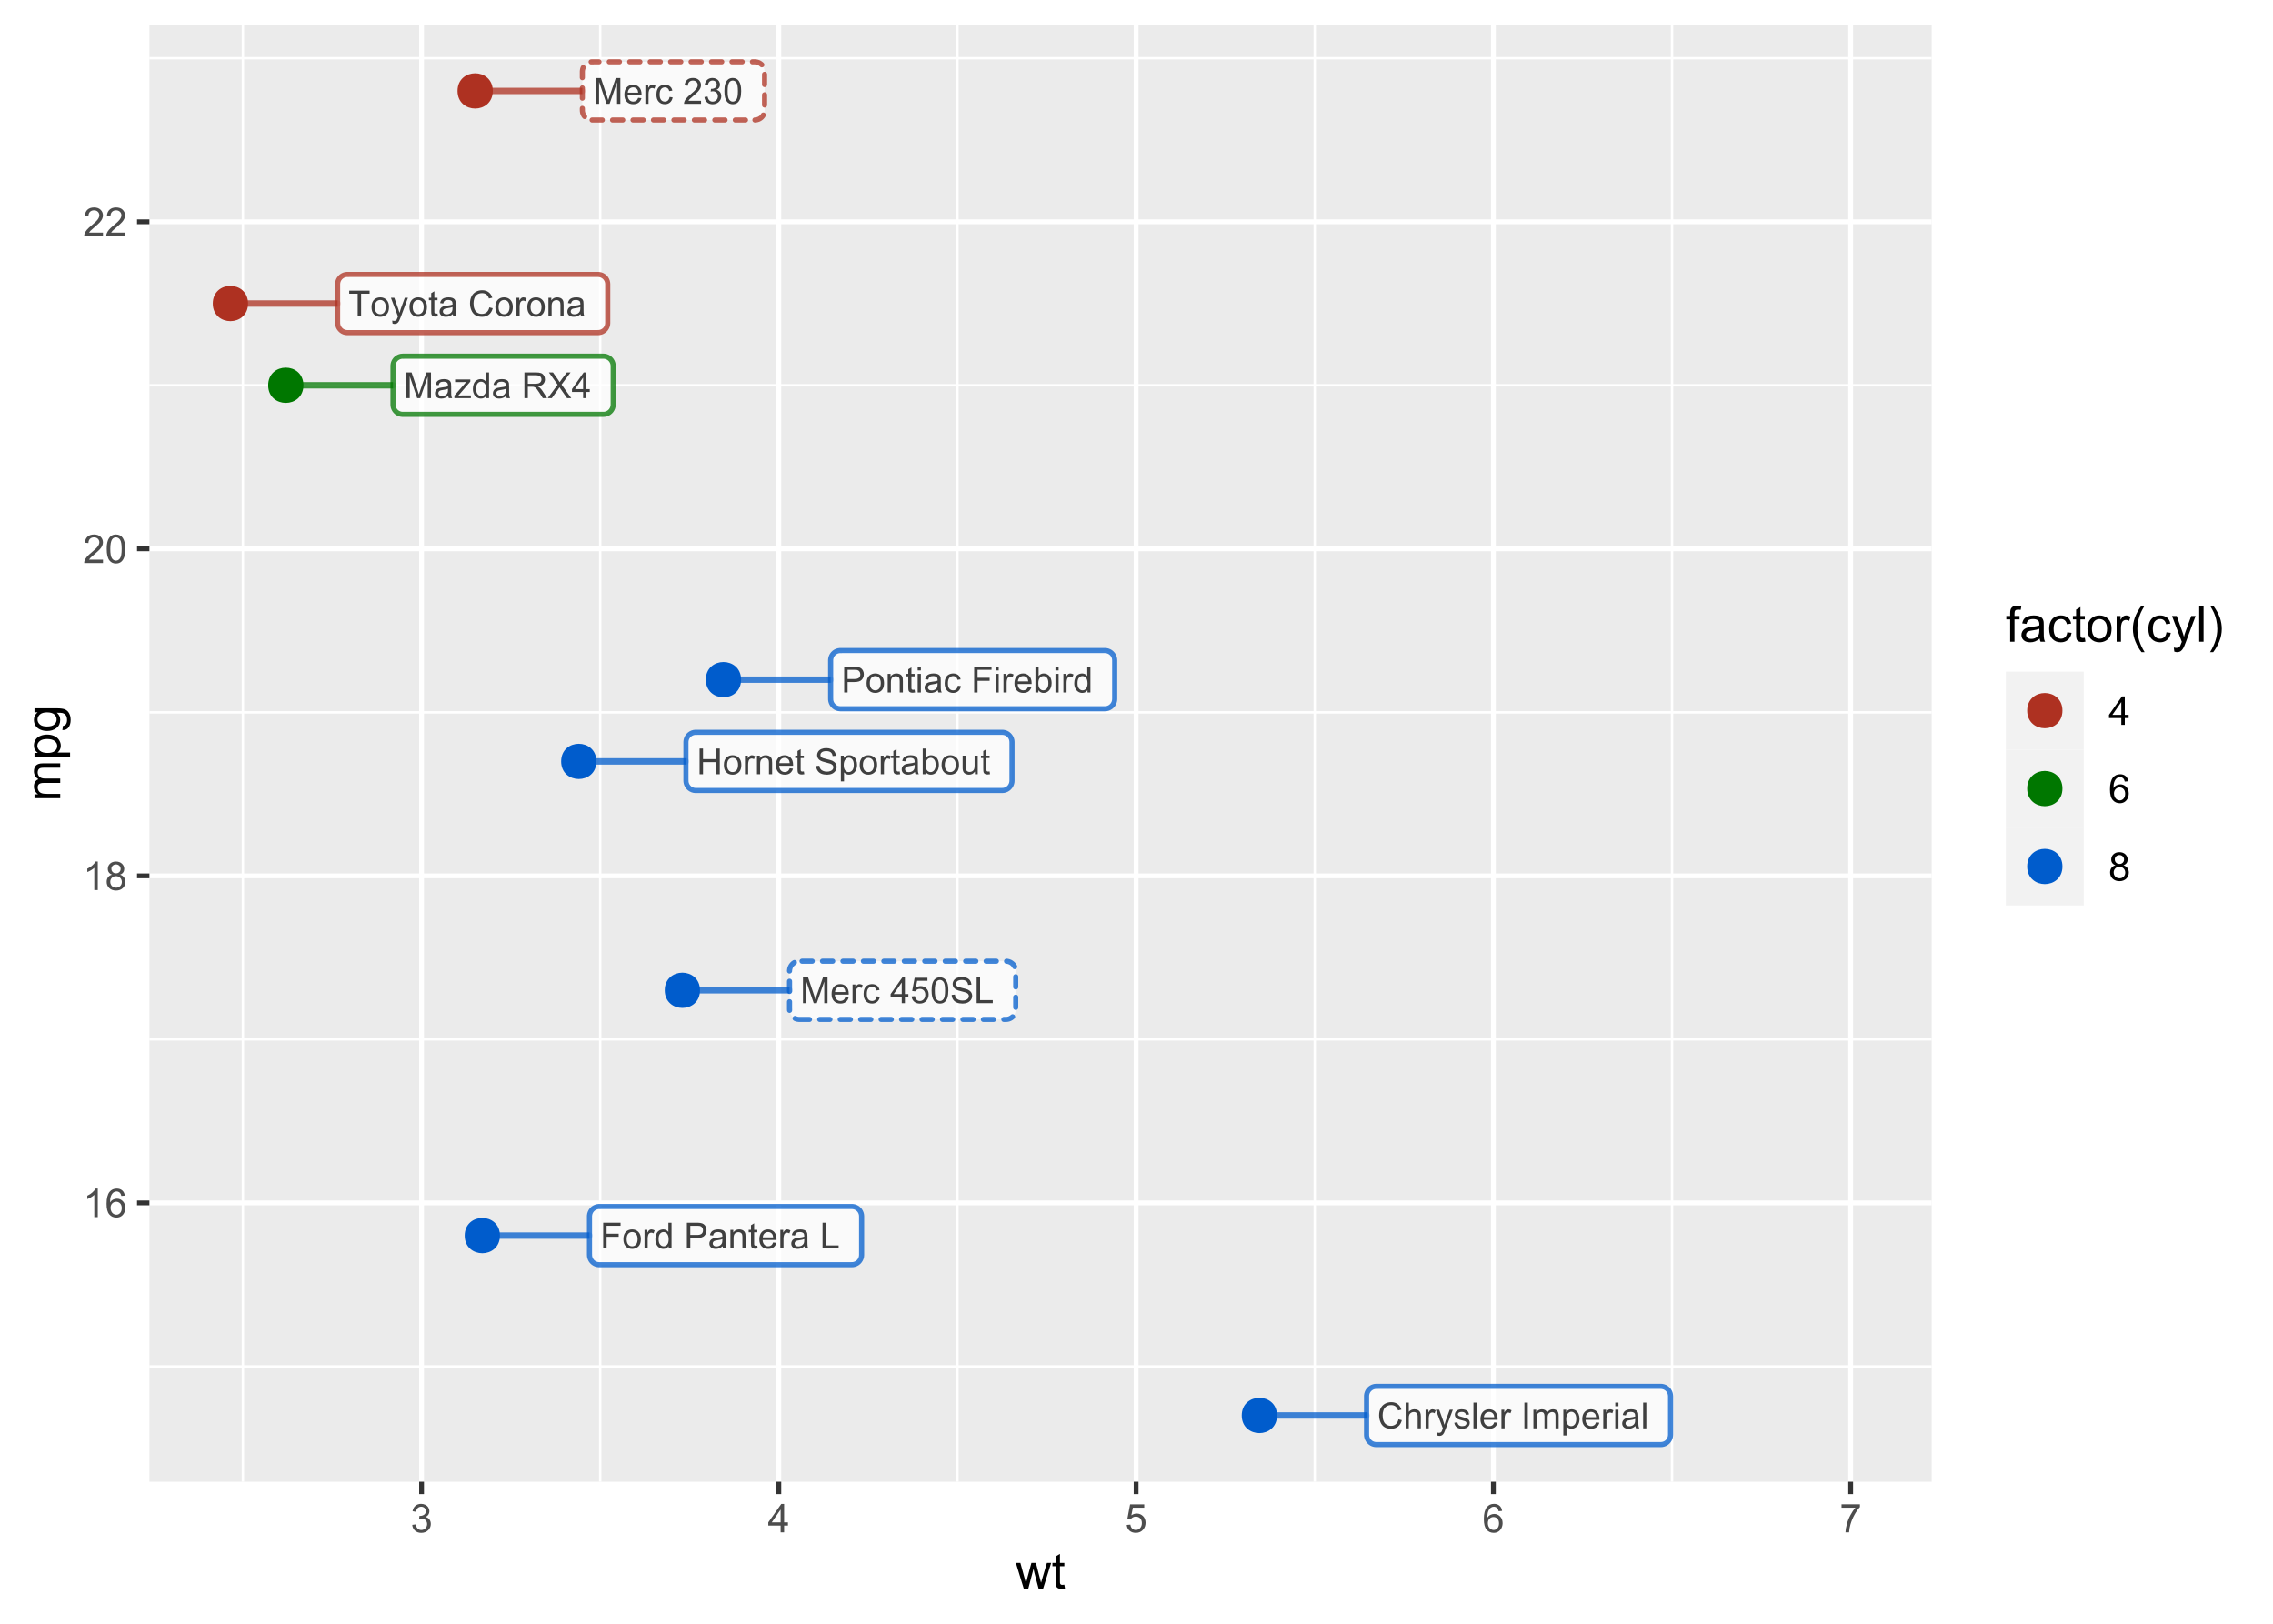 <?xml version="1.0" encoding="UTF-8"?>
<svg xmlns="http://www.w3.org/2000/svg" xmlns:xlink="http://www.w3.org/1999/xlink" width="504pt" height="360pt" viewBox="0 0 504 360" version="1.1">
<defs>
<g>
<symbol overflow="visible" id="glyph0-0">
<path style="stroke:none;" d="M 0.996 0 L 0.996 -4.98 L 4.98 -4.98 L 4.98 0 Z M 1.121 -0.125 L 4.855 -0.125 L 4.855 -4.855 L 1.121 -4.855 Z M 1.121 -0.125 "/>
</symbol>
<symbol overflow="visible" id="glyph0-1">
<path style="stroke:none;" d="M 0.59 0 L 0.59 -5.703 L 1.727 -5.703 L 3.078 -1.664 C 3.199 -1.289 3.289 -1.008 3.348 -0.82 C 3.41 -1.027 3.512 -1.332 3.652 -1.734 L 5.02 -5.703 L 6.035 -5.703 L 6.035 0 L 5.305 0 L 5.305 -4.773 L 3.648 0 L 2.969 0 L 1.32 -4.855 L 1.32 0 Z M 0.59 0 "/>
</symbol>
<symbol overflow="visible" id="glyph0-2">
<path style="stroke:none;" d="M 3.223 -0.508 C 2.961 -0.285 2.711 -0.129 2.473 -0.043 C 2.23 0.051 1.973 0.094 1.699 0.094 C 1.246 0.094 0.895 -0.016 0.652 -0.238 C 0.406 -0.457 0.285 -0.742 0.289 -1.09 C 0.285 -1.293 0.332 -1.477 0.426 -1.645 C 0.516 -1.809 0.637 -1.941 0.785 -2.047 C 0.934 -2.145 1.102 -2.223 1.293 -2.277 C 1.426 -2.312 1.633 -2.348 1.914 -2.379 C 2.477 -2.445 2.895 -2.523 3.164 -2.621 C 3.164 -2.715 3.164 -2.777 3.168 -2.805 C 3.164 -3.09 3.098 -3.289 2.969 -3.406 C 2.785 -3.562 2.52 -3.645 2.172 -3.645 C 1.84 -3.645 1.598 -3.586 1.441 -3.469 C 1.285 -3.352 1.168 -3.148 1.094 -2.859 L 0.41 -2.953 C 0.469 -3.242 0.57 -3.477 0.715 -3.66 C 0.855 -3.84 1.059 -3.98 1.332 -4.078 C 1.598 -4.172 1.914 -4.219 2.273 -4.223 C 2.625 -4.219 2.91 -4.176 3.129 -4.098 C 3.348 -4.012 3.508 -3.91 3.617 -3.785 C 3.719 -3.66 3.793 -3.5 3.836 -3.309 C 3.855 -3.188 3.867 -2.973 3.871 -2.664 L 3.871 -1.73 C 3.867 -1.074 3.883 -0.664 3.914 -0.496 C 3.945 -0.32 4.004 -0.156 4.094 0 L 3.359 0 C 3.285 -0.145 3.242 -0.312 3.223 -0.508 Z M 3.164 -2.074 C 2.906 -1.969 2.523 -1.879 2.02 -1.809 C 1.727 -1.766 1.523 -1.719 1.406 -1.668 C 1.289 -1.613 1.195 -1.539 1.133 -1.441 C 1.062 -1.34 1.031 -1.227 1.035 -1.109 C 1.031 -0.918 1.102 -0.762 1.246 -0.641 C 1.383 -0.516 1.59 -0.457 1.867 -0.457 C 2.137 -0.457 2.375 -0.516 2.586 -0.633 C 2.793 -0.75 2.949 -0.91 3.051 -1.117 C 3.125 -1.273 3.164 -1.508 3.164 -1.816 Z M 3.164 -2.074 "/>
</symbol>
<symbol overflow="visible" id="glyph0-3">
<path style="stroke:none;" d="M 0.156 0 L 0.156 -0.566 L 2.785 -3.586 C 2.484 -3.57 2.223 -3.562 1.996 -3.562 L 0.312 -3.562 L 0.312 -4.133 L 3.688 -4.133 L 3.688 -3.668 L 1.449 -1.047 L 1.02 -0.566 C 1.332 -0.586 1.625 -0.598 1.902 -0.602 L 3.812 -0.602 L 3.812 0 Z M 0.156 0 "/>
</symbol>
<symbol overflow="visible" id="glyph0-4">
<path style="stroke:none;" d="M 3.207 0 L 3.207 -0.52 C 2.941 -0.109 2.559 0.094 2.051 0.094 C 1.719 0.094 1.414 0.004 1.141 -0.18 C 0.863 -0.359 0.648 -0.613 0.5 -0.938 C 0.344 -1.262 0.27 -1.637 0.273 -2.062 C 0.27 -2.473 0.336 -2.844 0.477 -3.184 C 0.609 -3.516 0.816 -3.773 1.094 -3.953 C 1.367 -4.129 1.676 -4.219 2.02 -4.223 C 2.266 -4.219 2.488 -4.168 2.684 -4.066 C 2.879 -3.961 3.035 -3.824 3.16 -3.656 L 3.16 -5.703 L 3.855 -5.703 L 3.855 0 Z M 0.992 -2.062 C 0.988 -1.531 1.102 -1.133 1.324 -0.875 C 1.547 -0.609 1.809 -0.48 2.117 -0.48 C 2.418 -0.48 2.68 -0.605 2.895 -0.855 C 3.109 -1.105 3.215 -1.488 3.219 -2.004 C 3.215 -2.566 3.105 -2.98 2.891 -3.246 C 2.668 -3.512 2.402 -3.645 2.086 -3.645 C 1.773 -3.645 1.512 -3.516 1.305 -3.262 C 1.094 -3.008 0.988 -2.609 0.992 -2.062 Z M 0.992 -2.062 "/>
</symbol>
<symbol overflow="visible" id="glyph0-5">
<path style="stroke:none;" d=""/>
</symbol>
<symbol overflow="visible" id="glyph0-6">
<path style="stroke:none;" d="M 0.625 0 L 0.625 -5.703 L 3.156 -5.703 C 3.66 -5.699 4.047 -5.648 4.312 -5.547 C 4.578 -5.441 4.789 -5.262 4.945 -5.004 C 5.102 -4.746 5.18 -4.461 5.184 -4.148 C 5.18 -3.742 5.047 -3.398 4.789 -3.121 C 4.523 -2.844 4.121 -2.668 3.578 -2.594 C 3.777 -2.496 3.93 -2.402 4.035 -2.312 C 4.25 -2.105 4.457 -1.852 4.66 -1.551 L 5.652 0 L 4.703 0 L 3.949 -1.188 C 3.727 -1.527 3.543 -1.789 3.402 -1.973 C 3.258 -2.152 3.129 -2.277 3.02 -2.352 C 2.902 -2.422 2.789 -2.473 2.676 -2.504 C 2.586 -2.52 2.445 -2.531 2.258 -2.531 L 1.383 -2.531 L 1.383 0 Z M 1.383 -3.188 L 3.004 -3.188 C 3.344 -3.188 3.613 -3.223 3.812 -3.293 C 4.004 -3.363 4.152 -3.477 4.254 -3.633 C 4.355 -3.789 4.406 -3.961 4.406 -4.148 C 4.406 -4.414 4.309 -4.633 4.113 -4.812 C 3.918 -4.984 3.609 -5.074 3.188 -5.074 L 1.383 -5.074 Z M 1.383 -3.188 "/>
</symbol>
<symbol overflow="visible" id="glyph0-7">
<path style="stroke:none;" d="M 0.035 0 L 2.242 -2.973 L 0.297 -5.703 L 1.195 -5.703 L 2.23 -4.238 C 2.441 -3.934 2.594 -3.703 2.688 -3.539 C 2.812 -3.746 2.965 -3.961 3.141 -4.191 L 4.285 -5.703 L 5.109 -5.703 L 3.105 -3.016 L 5.262 0 L 4.328 0 L 2.895 -2.035 C 2.812 -2.148 2.727 -2.277 2.645 -2.414 C 2.512 -2.207 2.422 -2.062 2.371 -1.988 L 0.941 0 Z M 0.035 0 "/>
</symbol>
<symbol overflow="visible" id="glyph0-8">
<path style="stroke:none;" d="M 2.574 0 L 2.574 -1.367 L 0.102 -1.367 L 0.102 -2.008 L 2.703 -5.703 L 3.277 -5.703 L 3.277 -2.008 L 4.047 -2.008 L 4.047 -1.367 L 3.277 -1.367 L 3.277 0 Z M 2.574 -2.008 L 2.574 -4.578 L 0.789 -2.008 Z M 2.574 -2.008 "/>
</symbol>
<symbol overflow="visible" id="glyph0-9">
<path style="stroke:none;" d="M 0.637 0 L 0.637 -5.703 L 1.395 -5.703 L 1.395 -3.359 L 4.355 -3.359 L 4.355 -5.703 L 5.113 -5.703 L 5.113 0 L 4.355 0 L 4.355 -2.688 L 1.395 -2.688 L 1.395 0 Z M 0.637 0 "/>
</symbol>
<symbol overflow="visible" id="glyph0-10">
<path style="stroke:none;" d="M 0.266 -2.066 C 0.262 -2.828 0.477 -3.395 0.902 -3.766 C 1.254 -4.066 1.688 -4.219 2.203 -4.223 C 2.77 -4.219 3.23 -4.031 3.594 -3.664 C 3.953 -3.289 4.137 -2.777 4.137 -2.125 C 4.137 -1.59 4.055 -1.172 3.895 -0.871 C 3.734 -0.562 3.504 -0.324 3.199 -0.16 C 2.895 0.012 2.562 0.094 2.203 0.094 C 1.625 0.094 1.156 -0.09 0.801 -0.461 C 0.441 -0.832 0.262 -1.367 0.266 -2.066 Z M 0.984 -2.066 C 0.984 -1.535 1.098 -1.137 1.328 -0.875 C 1.559 -0.609 1.852 -0.48 2.203 -0.48 C 2.547 -0.48 2.832 -0.613 3.066 -0.879 C 3.293 -1.145 3.41 -1.547 3.414 -2.09 C 3.41 -2.598 3.293 -2.984 3.066 -3.25 C 2.832 -3.512 2.547 -3.645 2.203 -3.645 C 1.852 -3.645 1.559 -3.512 1.328 -3.25 C 1.098 -2.988 0.984 -2.594 0.984 -2.066 Z M 0.984 -2.066 "/>
</symbol>
<symbol overflow="visible" id="glyph0-11">
<path style="stroke:none;" d="M 0.516 0 L 0.516 -4.133 L 1.148 -4.133 L 1.148 -3.504 C 1.309 -3.797 1.457 -3.988 1.594 -4.082 C 1.727 -4.172 1.875 -4.219 2.043 -4.223 C 2.273 -4.219 2.512 -4.145 2.762 -4 L 2.52 -3.348 C 2.348 -3.445 2.176 -3.496 2.008 -3.5 C 1.852 -3.496 1.715 -3.453 1.594 -3.363 C 1.469 -3.27 1.383 -3.141 1.336 -2.98 C 1.258 -2.727 1.219 -2.453 1.219 -2.164 L 1.219 0 Z M 0.516 0 "/>
</symbol>
<symbol overflow="visible" id="glyph0-12">
<path style="stroke:none;" d="M 0.523 0 L 0.523 -4.133 L 1.156 -4.133 L 1.156 -3.543 C 1.453 -3.992 1.891 -4.219 2.469 -4.223 C 2.715 -4.219 2.945 -4.176 3.156 -4.09 C 3.363 -4 3.52 -3.883 3.625 -3.738 C 3.727 -3.59 3.801 -3.418 3.844 -3.223 C 3.867 -3.09 3.879 -2.859 3.883 -2.539 L 3.883 0 L 3.184 0 L 3.184 -2.512 C 3.18 -2.797 3.152 -3.012 3.102 -3.152 C 3.043 -3.293 2.945 -3.402 2.809 -3.488 C 2.668 -3.57 2.508 -3.613 2.324 -3.617 C 2.023 -3.613 1.766 -3.52 1.551 -3.332 C 1.332 -3.141 1.223 -2.781 1.227 -2.258 L 1.227 0 Z M 0.523 0 "/>
</symbol>
<symbol overflow="visible" id="glyph0-13">
<path style="stroke:none;" d="M 3.352 -1.332 L 4.078 -1.242 C 3.961 -0.816 3.746 -0.484 3.441 -0.254 C 3.129 -0.02 2.738 0.094 2.262 0.094 C 1.656 0.094 1.176 -0.09 0.824 -0.465 C 0.469 -0.832 0.293 -1.355 0.293 -2.031 C 0.293 -2.723 0.469 -3.262 0.828 -3.648 C 1.184 -4.027 1.648 -4.219 2.223 -4.223 C 2.77 -4.219 3.223 -4.031 3.574 -3.66 C 3.926 -3.281 4.102 -2.754 4.102 -2.074 C 4.102 -2.031 4.098 -1.969 4.098 -1.887 L 1.016 -1.887 C 1.039 -1.434 1.168 -1.086 1.398 -0.844 C 1.629 -0.602 1.918 -0.48 2.266 -0.48 C 2.52 -0.48 2.738 -0.547 2.922 -0.684 C 3.102 -0.816 3.246 -1.031 3.352 -1.332 Z M 1.055 -2.461 L 3.359 -2.461 C 3.324 -2.809 3.238 -3.07 3.098 -3.246 C 2.871 -3.512 2.582 -3.645 2.23 -3.648 C 1.906 -3.645 1.637 -3.535 1.418 -3.324 C 1.199 -3.105 1.078 -2.82 1.055 -2.461 Z M 1.055 -2.461 "/>
</symbol>
<symbol overflow="visible" id="glyph0-14">
<path style="stroke:none;" d="M 2.055 -0.625 L 2.156 -0.008 C 1.957 0.035 1.777 0.051 1.625 0.055 C 1.367 0.051 1.172 0.016 1.035 -0.066 C 0.891 -0.145 0.793 -0.25 0.738 -0.383 C 0.68 -0.508 0.648 -0.785 0.652 -1.211 L 0.652 -3.586 L 0.141 -3.586 L 0.141 -4.133 L 0.652 -4.133 L 0.652 -5.152 L 1.352 -5.574 L 1.352 -4.133 L 2.055 -4.133 L 2.055 -3.586 L 1.352 -3.586 L 1.352 -1.172 C 1.348 -0.969 1.359 -0.84 1.387 -0.785 C 1.406 -0.727 1.445 -0.68 1.504 -0.648 C 1.559 -0.613 1.641 -0.598 1.746 -0.598 C 1.824 -0.598 1.926 -0.605 2.055 -0.625 Z M 2.055 -0.625 "/>
</symbol>
<symbol overflow="visible" id="glyph0-15">
<path style="stroke:none;" d="M 0.359 -1.832 L 1.07 -1.895 C 1.102 -1.605 1.18 -1.371 1.305 -1.191 C 1.426 -1.004 1.617 -0.855 1.879 -0.746 C 2.137 -0.629 2.43 -0.574 2.754 -0.578 C 3.043 -0.574 3.297 -0.617 3.516 -0.707 C 3.734 -0.789 3.898 -0.906 4.008 -1.059 C 4.117 -1.207 4.172 -1.371 4.172 -1.547 C 4.172 -1.727 4.117 -1.883 4.016 -2.016 C 3.906 -2.148 3.734 -2.258 3.5 -2.352 C 3.344 -2.406 3.008 -2.5 2.484 -2.629 C 1.961 -2.754 1.594 -2.875 1.387 -2.988 C 1.109 -3.129 0.906 -3.305 0.773 -3.52 C 0.641 -3.727 0.574 -3.961 0.574 -4.227 C 0.574 -4.512 0.656 -4.781 0.82 -5.035 C 0.984 -5.281 1.223 -5.473 1.535 -5.605 C 1.848 -5.734 2.195 -5.801 2.582 -5.801 C 3.004 -5.801 3.379 -5.73 3.703 -5.594 C 4.023 -5.457 4.27 -5.258 4.445 -4.992 C 4.617 -4.727 4.711 -4.426 4.727 -4.098 L 4.004 -4.043 C 3.961 -4.402 3.832 -4.672 3.609 -4.859 C 3.383 -5.039 3.051 -5.133 2.613 -5.137 C 2.156 -5.133 1.824 -5.047 1.617 -4.883 C 1.406 -4.711 1.301 -4.512 1.305 -4.277 C 1.301 -4.074 1.375 -3.906 1.523 -3.773 C 1.668 -3.641 2.047 -3.504 2.66 -3.367 C 3.273 -3.227 3.695 -3.105 3.926 -3.004 C 4.254 -2.848 4.496 -2.652 4.66 -2.422 C 4.816 -2.184 4.898 -1.914 4.898 -1.609 C 4.898 -1.305 4.809 -1.02 4.637 -0.754 C 4.457 -0.484 4.207 -0.273 3.887 -0.125 C 3.559 0.023 3.195 0.094 2.789 0.098 C 2.273 0.094 1.84 0.02 1.492 -0.129 C 1.141 -0.277 0.867 -0.504 0.672 -0.809 C 0.473 -1.109 0.367 -1.449 0.359 -1.832 Z M 0.359 -1.832 "/>
</symbol>
<symbol overflow="visible" id="glyph0-16">
<path style="stroke:none;" d="M 0.523 1.582 L 0.523 -4.133 L 1.164 -4.133 L 1.164 -3.594 C 1.312 -3.801 1.48 -3.961 1.672 -4.066 C 1.859 -4.168 2.09 -4.219 2.359 -4.223 C 2.711 -4.219 3.023 -4.129 3.293 -3.949 C 3.562 -3.77 3.766 -3.512 3.906 -3.184 C 4.043 -2.848 4.113 -2.488 4.113 -2.098 C 4.113 -1.672 4.035 -1.289 3.883 -0.953 C 3.73 -0.613 3.512 -0.355 3.223 -0.176 C 2.934 0.004 2.629 0.094 2.312 0.094 C 2.074 0.094 1.863 0.047 1.684 -0.055 C 1.496 -0.148 1.344 -0.273 1.227 -0.43 L 1.227 1.582 Z M 1.16 -2.043 C 1.16 -1.508 1.266 -1.113 1.48 -0.863 C 1.695 -0.605 1.957 -0.48 2.266 -0.48 C 2.574 -0.48 2.84 -0.609 3.062 -0.875 C 3.281 -1.137 3.391 -1.547 3.395 -2.102 C 3.391 -2.625 3.285 -3.02 3.07 -3.281 C 2.852 -3.543 2.594 -3.672 2.297 -3.676 C 1.996 -3.672 1.73 -3.535 1.504 -3.258 C 1.273 -2.977 1.16 -2.57 1.16 -2.043 Z M 1.16 -2.043 "/>
</symbol>
<symbol overflow="visible" id="glyph0-17">
<path style="stroke:none;" d="M 1.172 0 L 0.52 0 L 0.52 -5.703 L 1.223 -5.703 L 1.223 -3.668 C 1.516 -4.035 1.891 -4.219 2.352 -4.223 C 2.602 -4.219 2.844 -4.168 3.074 -4.07 C 3.297 -3.965 3.484 -3.82 3.633 -3.637 C 3.781 -3.449 3.895 -3.227 3.98 -2.965 C 4.059 -2.703 4.102 -2.422 4.105 -2.129 C 4.102 -1.418 3.926 -0.871 3.578 -0.484 C 3.227 -0.098 2.809 0.094 2.32 0.094 C 1.828 0.094 1.445 -0.109 1.172 -0.516 Z M 1.164 -2.098 C 1.16 -1.602 1.227 -1.242 1.367 -1.023 C 1.582 -0.66 1.883 -0.48 2.262 -0.48 C 2.566 -0.48 2.828 -0.613 3.051 -0.879 C 3.273 -1.145 3.387 -1.539 3.387 -2.07 C 3.387 -2.605 3.277 -3.004 3.066 -3.262 C 2.848 -3.516 2.59 -3.645 2.293 -3.648 C 1.98 -3.645 1.715 -3.512 1.496 -3.25 C 1.27 -2.98 1.16 -2.598 1.164 -2.098 Z M 1.164 -2.098 "/>
</symbol>
<symbol overflow="visible" id="glyph0-18">
<path style="stroke:none;" d="M 3.234 0 L 3.234 -0.605 C 2.91 -0.137 2.473 0.094 1.922 0.094 C 1.676 0.094 1.445 0.047 1.238 -0.047 C 1.023 -0.141 0.867 -0.258 0.766 -0.398 C 0.66 -0.539 0.59 -0.711 0.551 -0.918 C 0.52 -1.055 0.504 -1.273 0.508 -1.57 L 0.508 -4.133 L 1.211 -4.133 L 1.211 -1.84 C 1.207 -1.473 1.223 -1.227 1.254 -1.102 C 1.297 -0.914 1.387 -0.766 1.531 -0.664 C 1.672 -0.555 1.852 -0.504 2.062 -0.508 C 2.27 -0.504 2.465 -0.559 2.652 -0.668 C 2.836 -0.777 2.965 -0.922 3.043 -1.109 C 3.117 -1.293 3.156 -1.562 3.16 -1.918 L 3.16 -4.133 L 3.859 -4.133 L 3.859 0 Z M 3.234 0 "/>
</symbol>
<symbol overflow="visible" id="glyph0-19">
<path style="stroke:none;" d="M 3.223 -1.512 L 3.91 -1.422 C 3.832 -0.945 3.641 -0.574 3.332 -0.309 C 3.02 -0.039 2.641 0.094 2.191 0.094 C 1.625 0.094 1.168 -0.09 0.828 -0.461 C 0.48 -0.828 0.309 -1.359 0.312 -2.051 C 0.309 -2.496 0.383 -2.883 0.531 -3.219 C 0.676 -3.551 0.902 -3.805 1.207 -3.973 C 1.508 -4.137 1.836 -4.219 2.195 -4.223 C 2.641 -4.219 3.008 -4.105 3.293 -3.883 C 3.578 -3.652 3.762 -3.332 3.844 -2.918 L 3.164 -2.812 C 3.098 -3.09 2.98 -3.297 2.816 -3.438 C 2.648 -3.574 2.449 -3.645 2.223 -3.648 C 1.863 -3.645 1.578 -3.52 1.359 -3.27 C 1.141 -3.016 1.031 -2.613 1.031 -2.07 C 1.031 -1.512 1.137 -1.109 1.348 -0.859 C 1.559 -0.605 1.836 -0.48 2.184 -0.48 C 2.453 -0.48 2.684 -0.562 2.871 -0.734 C 3.055 -0.898 3.172 -1.16 3.223 -1.512 Z M 3.223 -1.512 "/>
</symbol>
<symbol overflow="visible" id="glyph0-20">
<path style="stroke:none;" d="M 4.012 -0.672 L 4.012 0 L 0.242 0 C 0.234 -0.168 0.262 -0.328 0.324 -0.484 C 0.418 -0.738 0.574 -0.992 0.785 -1.242 C 0.996 -1.492 1.301 -1.781 1.699 -2.109 C 2.316 -2.617 2.734 -3.02 2.953 -3.316 C 3.172 -3.613 3.281 -3.895 3.281 -4.16 C 3.281 -4.434 3.18 -4.664 2.984 -4.859 C 2.781 -5.047 2.523 -5.145 2.211 -5.148 C 1.867 -5.145 1.598 -5.043 1.398 -4.844 C 1.195 -4.637 1.094 -4.355 1.094 -4.004 L 0.375 -4.078 C 0.422 -4.613 0.605 -5.02 0.93 -5.305 C 1.246 -5.582 1.68 -5.723 2.227 -5.727 C 2.773 -5.723 3.203 -5.57 3.523 -5.27 C 3.84 -4.965 4 -4.59 4.004 -4.145 C 4 -3.91 3.953 -3.688 3.863 -3.469 C 3.766 -3.25 3.613 -3.016 3.398 -2.773 C 3.18 -2.523 2.82 -2.191 2.32 -1.77 C 1.898 -1.418 1.625 -1.176 1.508 -1.051 C 1.387 -0.922 1.289 -0.797 1.215 -0.672 Z M 4.012 -0.672 "/>
</symbol>
<symbol overflow="visible" id="glyph0-21">
<path style="stroke:none;" d="M 0.336 -1.504 L 1.035 -1.598 C 1.113 -1.199 1.25 -0.914 1.445 -0.738 C 1.637 -0.562 1.871 -0.473 2.152 -0.477 C 2.477 -0.473 2.754 -0.59 2.984 -0.82 C 3.207 -1.047 3.32 -1.328 3.324 -1.668 C 3.32 -1.988 3.215 -2.254 3.008 -2.465 C 2.797 -2.672 2.531 -2.777 2.211 -2.777 C 2.074 -2.777 1.91 -2.75 1.715 -2.699 L 1.793 -3.312 C 1.84 -3.305 1.875 -3.305 1.906 -3.305 C 2.199 -3.305 2.469 -3.383 2.711 -3.539 C 2.949 -3.695 3.07 -3.934 3.07 -4.258 C 3.07 -4.512 2.98 -4.727 2.809 -4.898 C 2.629 -5.066 2.406 -5.148 2.137 -5.152 C 1.859 -5.148 1.633 -5.062 1.453 -4.895 C 1.273 -4.719 1.156 -4.465 1.105 -4.125 L 0.406 -4.246 C 0.484 -4.715 0.68 -5.078 0.984 -5.34 C 1.289 -5.594 1.668 -5.723 2.121 -5.727 C 2.43 -5.723 2.715 -5.656 2.977 -5.523 C 3.238 -5.387 3.438 -5.203 3.578 -4.977 C 3.715 -4.742 3.785 -4.5 3.789 -4.242 C 3.785 -3.996 3.719 -3.77 3.59 -3.57 C 3.453 -3.367 3.258 -3.207 3.004 -3.09 C 3.336 -3.008 3.598 -2.848 3.789 -2.605 C 3.973 -2.359 4.066 -2.051 4.07 -1.684 C 4.066 -1.184 3.883 -0.762 3.523 -0.418 C 3.156 -0.07 2.699 0.098 2.148 0.102 C 1.645 0.098 1.23 -0.047 0.902 -0.344 C 0.57 -0.641 0.379 -1.027 0.336 -1.504 Z M 0.336 -1.504 "/>
</symbol>
<symbol overflow="visible" id="glyph0-22">
<path style="stroke:none;" d="M 0.332 -2.812 C 0.328 -3.484 0.398 -4.027 0.539 -4.441 C 0.676 -4.852 0.879 -5.168 1.156 -5.391 C 1.426 -5.613 1.773 -5.723 2.191 -5.727 C 2.496 -5.723 2.762 -5.66 2.992 -5.539 C 3.223 -5.414 3.414 -5.238 3.566 -5.008 C 3.715 -4.773 3.832 -4.492 3.922 -4.16 C 4.004 -3.824 4.047 -3.375 4.051 -2.812 C 4.047 -2.141 3.98 -1.598 3.844 -1.191 C 3.703 -0.777 3.496 -0.461 3.227 -0.238 C 2.949 -0.016 2.605 0.094 2.191 0.098 C 1.641 0.094 1.207 -0.102 0.895 -0.492 C 0.516 -0.969 0.328 -1.742 0.332 -2.812 Z M 1.051 -2.812 C 1.047 -1.875 1.156 -1.25 1.379 -0.941 C 1.594 -0.629 1.867 -0.473 2.191 -0.477 C 2.512 -0.473 2.781 -0.629 3 -0.941 C 3.219 -1.25 3.328 -1.875 3.328 -2.812 C 3.328 -3.75 3.219 -4.371 3 -4.684 C 2.781 -4.988 2.508 -5.145 2.184 -5.148 C 1.859 -5.145 1.602 -5.008 1.41 -4.738 C 1.168 -4.387 1.047 -3.746 1.051 -2.812 Z M 1.051 -2.812 "/>
</symbol>
<symbol overflow="visible" id="glyph0-23">
<path style="stroke:none;" d="M 0.332 -1.492 L 1.066 -1.555 C 1.121 -1.195 1.246 -0.926 1.445 -0.746 C 1.641 -0.562 1.879 -0.473 2.164 -0.477 C 2.496 -0.473 2.781 -0.602 3.016 -0.859 C 3.246 -1.113 3.363 -1.449 3.367 -1.871 C 3.363 -2.266 3.25 -2.582 3.031 -2.816 C 2.805 -3.047 2.512 -3.164 2.152 -3.164 C 1.922 -3.164 1.719 -3.109 1.539 -3.008 C 1.355 -2.902 1.215 -2.77 1.113 -2.609 L 0.457 -2.695 L 1.008 -5.625 L 3.844 -5.625 L 3.844 -4.957 L 1.566 -4.957 L 1.262 -3.422 C 1.598 -3.66 1.957 -3.777 2.34 -3.781 C 2.832 -3.777 3.254 -3.605 3.598 -3.262 C 3.941 -2.914 4.113 -2.473 4.113 -1.934 C 4.113 -1.418 3.961 -0.969 3.66 -0.594 C 3.293 -0.133 2.793 0.094 2.164 0.098 C 1.641 0.094 1.219 -0.047 0.895 -0.336 C 0.562 -0.625 0.375 -1.012 0.332 -1.492 Z M 0.332 -1.492 "/>
</symbol>
<symbol overflow="visible" id="glyph0-24">
<path style="stroke:none;" d="M 0.582 0 L 0.582 -5.703 L 1.34 -5.703 L 1.34 -0.672 L 4.148 -0.672 L 4.148 0 Z M 0.582 0 "/>
</symbol>
<symbol overflow="visible" id="glyph0-25">
<path style="stroke:none;" d="M 4.684 -2 L 5.438 -1.809 C 5.277 -1.188 4.992 -0.715 4.582 -0.391 C 4.172 -0.066 3.668 0.094 3.078 0.098 C 2.461 0.094 1.961 -0.027 1.578 -0.277 C 1.188 -0.523 0.895 -0.887 0.699 -1.363 C 0.496 -1.836 0.398 -2.348 0.398 -2.895 C 0.398 -3.488 0.512 -4.004 0.738 -4.449 C 0.965 -4.887 1.285 -5.223 1.707 -5.457 C 2.121 -5.684 2.582 -5.801 3.09 -5.801 C 3.656 -5.801 4.137 -5.652 4.527 -5.363 C 4.914 -5.07 5.184 -4.664 5.34 -4.141 L 4.598 -3.965 C 4.461 -4.375 4.27 -4.676 4.02 -4.867 C 3.77 -5.055 3.453 -5.148 3.074 -5.152 C 2.633 -5.148 2.266 -5.043 1.973 -4.836 C 1.676 -4.625 1.469 -4.344 1.352 -3.992 C 1.23 -3.633 1.172 -3.27 1.176 -2.898 C 1.172 -2.41 1.242 -1.988 1.387 -1.629 C 1.523 -1.266 1.742 -0.992 2.043 -0.816 C 2.34 -0.633 2.664 -0.543 3.016 -0.547 C 3.434 -0.543 3.789 -0.668 4.086 -0.914 C 4.375 -1.156 4.574 -1.516 4.684 -2 Z M 4.684 -2 "/>
</symbol>
<symbol overflow="visible" id="glyph0-26">
<path style="stroke:none;" d="M 0.523 0 L 0.523 -5.703 L 1.227 -5.703 L 1.227 -3.656 C 1.547 -4.031 1.961 -4.219 2.461 -4.223 C 2.766 -4.219 3.031 -4.16 3.258 -4.043 C 3.484 -3.922 3.645 -3.754 3.742 -3.543 C 3.84 -3.328 3.891 -3.02 3.891 -2.617 L 3.891 0 L 3.191 0 L 3.191 -2.617 C 3.188 -2.965 3.109 -3.219 2.961 -3.383 C 2.805 -3.539 2.594 -3.621 2.32 -3.621 C 2.109 -3.621 1.91 -3.566 1.73 -3.457 C 1.543 -3.348 1.414 -3.199 1.34 -3.02 C 1.262 -2.832 1.223 -2.582 1.227 -2.262 L 1.227 0 Z M 0.523 0 "/>
</symbol>
<symbol overflow="visible" id="glyph0-27">
<path style="stroke:none;" d="M 0.492 1.59 L 0.418 0.934 C 0.566 0.973 0.699 0.996 0.816 0.996 C 0.969 0.996 1.094 0.969 1.191 0.918 C 1.281 0.863 1.359 0.789 1.418 0.699 C 1.461 0.625 1.531 0.453 1.633 0.18 C 1.645 0.137 1.664 0.078 1.695 0.008 L 0.129 -4.133 L 0.883 -4.133 L 1.742 -1.738 C 1.852 -1.434 1.953 -1.113 2.043 -0.781 C 2.121 -1.102 2.219 -1.418 2.332 -1.723 L 3.215 -4.133 L 3.914 -4.133 L 2.34 0.07 C 2.168 0.523 2.039 0.836 1.949 1.008 C 1.82 1.238 1.676 1.406 1.52 1.516 C 1.355 1.621 1.164 1.676 0.945 1.676 C 0.805 1.676 0.656 1.645 0.492 1.59 Z M 0.492 1.59 "/>
</symbol>
<symbol overflow="visible" id="glyph0-28">
<path style="stroke:none;" d="M 0.246 -1.234 L 0.938 -1.344 C 0.977 -1.062 1.082 -0.852 1.262 -0.703 C 1.434 -0.555 1.684 -0.48 2.008 -0.48 C 2.324 -0.48 2.562 -0.543 2.723 -0.676 C 2.875 -0.805 2.953 -0.961 2.957 -1.141 C 2.953 -1.297 2.883 -1.422 2.75 -1.512 C 2.648 -1.574 2.41 -1.652 2.035 -1.75 C 1.52 -1.879 1.164 -1.992 0.965 -2.086 C 0.766 -2.18 0.617 -2.309 0.516 -2.48 C 0.414 -2.645 0.363 -2.832 0.363 -3.035 C 0.363 -3.215 0.402 -3.383 0.488 -3.543 C 0.566 -3.699 0.684 -3.832 0.832 -3.938 C 0.941 -4.016 1.09 -4.082 1.277 -4.141 C 1.465 -4.191 1.664 -4.219 1.883 -4.223 C 2.203 -4.219 2.488 -4.172 2.734 -4.082 C 2.98 -3.988 3.16 -3.863 3.277 -3.703 C 3.391 -3.543 3.473 -3.328 3.52 -3.066 L 2.836 -2.973 C 2.805 -3.18 2.711 -3.348 2.562 -3.469 C 2.41 -3.586 2.203 -3.645 1.934 -3.648 C 1.609 -3.645 1.379 -3.59 1.242 -3.488 C 1.105 -3.379 1.035 -3.258 1.039 -3.117 C 1.035 -3.023 1.066 -2.941 1.125 -2.871 C 1.18 -2.793 1.27 -2.73 1.395 -2.684 C 1.461 -2.656 1.664 -2.594 2.012 -2.504 C 2.504 -2.371 2.852 -2.266 3.047 -2.18 C 3.242 -2.094 3.395 -1.969 3.508 -1.812 C 3.617 -1.648 3.672 -1.449 3.676 -1.215 C 3.672 -0.977 3.605 -0.758 3.473 -0.555 C 3.336 -0.348 3.141 -0.188 2.883 -0.074 C 2.625 0.039 2.332 0.094 2.012 0.094 C 1.473 0.094 1.066 -0.016 0.785 -0.238 C 0.504 -0.461 0.324 -0.793 0.246 -1.234 Z M 0.246 -1.234 "/>
</symbol>
<symbol overflow="visible" id="glyph0-29">
<path style="stroke:none;" d="M 0.508 0 L 0.508 -5.703 L 1.211 -5.703 L 1.211 0 Z M 0.508 0 "/>
</symbol>
<symbol overflow="visible" id="glyph0-30">
<path style="stroke:none;" d="M 0.742 0 L 0.742 -5.703 L 1.496 -5.703 L 1.496 0 Z M 0.742 0 "/>
</symbol>
<symbol overflow="visible" id="glyph0-31">
<path style="stroke:none;" d="M 0.523 0 L 0.523 -4.133 L 1.152 -4.133 L 1.152 -3.551 C 1.281 -3.754 1.453 -3.914 1.668 -4.039 C 1.883 -4.156 2.129 -4.219 2.402 -4.223 C 2.707 -4.219 2.957 -4.156 3.156 -4.031 C 3.348 -3.906 3.484 -3.727 3.57 -3.5 C 3.895 -3.977 4.32 -4.219 4.848 -4.223 C 5.254 -4.219 5.57 -4.105 5.789 -3.883 C 6.008 -3.652 6.117 -3.305 6.121 -2.836 L 6.121 0 L 5.426 0 L 5.426 -2.602 C 5.426 -2.883 5.402 -3.082 5.355 -3.207 C 5.309 -3.324 5.227 -3.426 5.109 -3.504 C 4.992 -3.578 4.852 -3.613 4.691 -3.617 C 4.398 -3.613 4.156 -3.52 3.965 -3.328 C 3.773 -3.133 3.68 -2.82 3.68 -2.398 L 3.68 0 L 2.98 0 L 2.98 -2.684 C 2.977 -2.996 2.918 -3.227 2.809 -3.383 C 2.691 -3.535 2.508 -3.613 2.25 -3.617 C 2.051 -3.613 1.867 -3.562 1.699 -3.461 C 1.531 -3.355 1.41 -3.203 1.336 -3.004 C 1.262 -2.805 1.223 -2.52 1.227 -2.145 L 1.227 0 Z M 0.523 0 "/>
</symbol>
<symbol overflow="visible" id="glyph0-32">
<path style="stroke:none;" d="M 0.527 -4.898 L 0.527 -5.703 L 1.23 -5.703 L 1.23 -4.898 Z M 0.527 0 L 0.527 -4.133 L 1.23 -4.133 L 1.23 0 Z M 0.527 0 "/>
</symbol>
<symbol overflow="visible" id="glyph0-33">
<path style="stroke:none;" d="M 2.066 0 L 2.066 -5.031 L 0.188 -5.031 L 0.188 -5.703 L 4.707 -5.703 L 4.707 -5.031 L 2.82 -5.031 L 2.82 0 Z M 2.066 0 "/>
</symbol>
<symbol overflow="visible" id="glyph0-34">
<path style="stroke:none;" d="M 0.613 0 L 0.613 -5.703 L 2.766 -5.703 C 3.141 -5.699 3.43 -5.684 3.633 -5.648 C 3.914 -5.602 4.148 -5.512 4.336 -5.379 C 4.523 -5.246 4.676 -5.062 4.793 -4.828 C 4.91 -4.594 4.969 -4.336 4.969 -4.055 C 4.969 -3.566 4.812 -3.152 4.504 -2.82 C 4.195 -2.484 3.637 -2.32 2.832 -2.32 L 1.371 -2.32 L 1.371 0 Z M 1.371 -2.992 L 2.844 -2.992 C 3.328 -2.988 3.676 -3.078 3.883 -3.262 C 4.086 -3.441 4.188 -3.699 4.191 -4.031 C 4.188 -4.266 4.129 -4.469 4.008 -4.641 C 3.887 -4.812 3.727 -4.926 3.531 -4.98 C 3.402 -5.012 3.168 -5.027 2.828 -5.031 L 1.371 -5.031 Z M 1.371 -2.992 "/>
</symbol>
<symbol overflow="visible" id="glyph0-35">
<path style="stroke:none;" d="M 0.652 0 L 0.652 -5.703 L 4.5 -5.703 L 4.5 -5.031 L 1.406 -5.031 L 1.406 -3.266 L 4.086 -3.266 L 4.086 -2.59 L 1.406 -2.59 L 1.406 0 Z M 0.652 0 "/>
</symbol>
<symbol overflow="visible" id="glyph1-0">
<path style="stroke:none;" d="M 1.102 0 L 1.102 -5.5 L 5.5 -5.5 L 5.5 0 Z M 1.238 -0.137 L 5.363 -0.137 L 5.363 -5.363 L 1.238 -5.363 Z M 1.238 -0.137 "/>
</symbol>
<symbol overflow="visible" id="glyph1-1">
<path style="stroke:none;" d="M 3.277 0 L 2.504 0 L 2.504 -4.93 C 2.316 -4.75 2.074 -4.574 1.773 -4.395 C 1.469 -4.215 1.195 -4.082 0.957 -3.996 L 0.957 -4.742 C 1.387 -4.941 1.766 -5.188 2.09 -5.48 C 2.414 -5.77 2.645 -6.051 2.781 -6.324 L 3.277 -6.324 Z M 3.277 0 "/>
</symbol>
<symbol overflow="visible" id="glyph1-2">
<path style="stroke:none;" d="M 4.379 -4.758 L 3.609 -4.695 C 3.539 -4.996 3.441 -5.219 3.316 -5.359 C 3.105 -5.574 2.848 -5.684 2.543 -5.688 C 2.297 -5.684 2.078 -5.617 1.895 -5.484 C 1.648 -5.305 1.457 -5.043 1.32 -4.703 C 1.176 -4.363 1.105 -3.879 1.102 -3.25 C 1.285 -3.531 1.512 -3.742 1.781 -3.879 C 2.051 -4.016 2.332 -4.082 2.629 -4.086 C 3.141 -4.082 3.578 -3.895 3.945 -3.516 C 4.305 -3.137 4.488 -2.645 4.492 -2.047 C 4.488 -1.648 4.402 -1.281 4.234 -0.941 C 4.062 -0.602 3.828 -0.34 3.531 -0.16 C 3.23 0.02 2.895 0.105 2.52 0.109 C 1.871 0.105 1.344 -0.129 0.941 -0.602 C 0.531 -1.074 0.328 -1.855 0.332 -2.949 C 0.328 -4.16 0.551 -5.047 1.004 -5.602 C 1.395 -6.082 1.926 -6.32 2.59 -6.324 C 3.086 -6.32 3.492 -6.184 3.809 -5.906 C 4.125 -5.629 4.312 -5.246 4.379 -4.758 Z M 1.219 -2.039 C 1.219 -1.773 1.273 -1.516 1.387 -1.273 C 1.5 -1.027 1.66 -0.844 1.863 -0.719 C 2.066 -0.59 2.277 -0.527 2.504 -0.527 C 2.828 -0.527 3.109 -0.656 3.348 -0.922 C 3.578 -1.184 3.695 -1.543 3.699 -2 C 3.695 -2.43 3.582 -2.773 3.352 -3.027 C 3.117 -3.273 2.824 -3.398 2.477 -3.402 C 2.121 -3.398 1.824 -3.273 1.582 -3.027 C 1.34 -2.773 1.219 -2.445 1.219 -2.039 Z M 1.219 -2.039 "/>
</symbol>
<symbol overflow="visible" id="glyph1-3">
<path style="stroke:none;" d="M 1.555 -3.418 C 1.23 -3.531 0.992 -3.699 0.84 -3.918 C 0.684 -4.133 0.609 -4.395 0.609 -4.699 C 0.609 -5.156 0.773 -5.539 1.102 -5.855 C 1.43 -6.164 1.867 -6.32 2.418 -6.324 C 2.969 -6.32 3.41 -6.16 3.746 -5.844 C 4.078 -5.523 4.246 -5.137 4.25 -4.68 C 4.246 -4.387 4.172 -4.133 4.02 -3.918 C 3.863 -3.699 3.629 -3.531 3.32 -3.418 C 3.707 -3.285 4 -3.082 4.203 -2.805 C 4.402 -2.52 4.504 -2.184 4.508 -1.801 C 4.504 -1.258 4.312 -0.805 3.934 -0.441 C 3.551 -0.074 3.051 0.105 2.434 0.109 C 1.809 0.105 1.309 -0.074 0.926 -0.441 C 0.543 -0.809 0.352 -1.27 0.355 -1.82 C 0.352 -2.23 0.457 -2.574 0.668 -2.852 C 0.875 -3.125 1.168 -3.312 1.555 -3.418 Z M 1.402 -4.727 C 1.398 -4.426 1.496 -4.184 1.688 -3.996 C 1.879 -3.805 2.129 -3.707 2.438 -3.711 C 2.734 -3.707 2.977 -3.801 3.168 -3.992 C 3.355 -4.176 3.449 -4.406 3.453 -4.684 C 3.449 -4.965 3.352 -5.203 3.16 -5.398 C 2.961 -5.586 2.719 -5.684 2.43 -5.688 C 2.129 -5.684 1.883 -5.59 1.691 -5.402 C 1.496 -5.215 1.398 -4.988 1.402 -4.727 Z M 1.152 -1.816 C 1.148 -1.598 1.199 -1.383 1.309 -1.176 C 1.41 -0.969 1.566 -0.809 1.773 -0.695 C 1.98 -0.582 2.203 -0.527 2.441 -0.527 C 2.809 -0.527 3.113 -0.645 3.355 -0.883 C 3.594 -1.121 3.715 -1.426 3.719 -1.793 C 3.715 -2.164 3.59 -2.469 3.344 -2.715 C 3.094 -2.957 2.785 -3.082 2.414 -3.082 C 2.051 -3.082 1.75 -2.961 1.512 -2.719 C 1.27 -2.477 1.148 -2.176 1.152 -1.816 Z M 1.152 -1.816 "/>
</symbol>
<symbol overflow="visible" id="glyph1-4">
<path style="stroke:none;" d="M 4.43 -0.742 L 4.43 0 L 0.266 0 C 0.258 -0.188 0.289 -0.367 0.355 -0.539 C 0.461 -0.82 0.629 -1.098 0.863 -1.375 C 1.094 -1.648 1.434 -1.965 1.879 -2.328 C 2.562 -2.887 3.023 -3.332 3.266 -3.664 C 3.5 -3.988 3.621 -4.301 3.625 -4.594 C 3.621 -4.898 3.512 -5.156 3.297 -5.367 C 3.074 -5.578 2.789 -5.684 2.441 -5.684 C 2.066 -5.684 1.77 -5.57 1.547 -5.348 C 1.32 -5.125 1.207 -4.816 1.207 -4.422 L 0.414 -4.504 C 0.465 -5.094 0.668 -5.543 1.027 -5.855 C 1.379 -6.164 1.855 -6.32 2.457 -6.324 C 3.059 -6.32 3.539 -6.152 3.891 -5.82 C 4.242 -5.484 4.418 -5.07 4.422 -4.578 C 4.418 -4.32 4.367 -4.074 4.266 -3.832 C 4.164 -3.59 3.992 -3.332 3.754 -3.062 C 3.512 -2.793 3.113 -2.426 2.562 -1.957 C 2.094 -1.566 1.797 -1.301 1.664 -1.16 C 1.531 -1.02 1.422 -0.879 1.34 -0.742 Z M 4.43 -0.742 "/>
</symbol>
<symbol overflow="visible" id="glyph1-5">
<path style="stroke:none;" d="M 0.367 -3.105 C 0.363 -3.848 0.438 -4.445 0.594 -4.902 C 0.742 -5.355 0.973 -5.707 1.277 -5.953 C 1.578 -6.199 1.957 -6.32 2.418 -6.324 C 2.754 -6.32 3.051 -6.254 3.309 -6.121 C 3.562 -5.984 3.773 -5.789 3.938 -5.531 C 4.102 -5.273 4.23 -4.961 4.328 -4.594 C 4.422 -4.227 4.469 -3.73 4.473 -3.105 C 4.469 -2.367 4.395 -1.77 4.242 -1.316 C 4.09 -0.859 3.863 -0.508 3.562 -0.262 C 3.258 -0.016 2.875 0.105 2.418 0.109 C 1.809 0.105 1.332 -0.109 0.988 -0.547 C 0.57 -1.066 0.363 -1.922 0.367 -3.105 Z M 1.16 -3.105 C 1.16 -2.07 1.281 -1.379 1.523 -1.039 C 1.766 -0.695 2.062 -0.527 2.418 -0.527 C 2.773 -0.527 3.074 -0.699 3.316 -1.043 C 3.559 -1.387 3.68 -2.074 3.68 -3.105 C 3.68 -4.145 3.559 -4.832 3.316 -5.172 C 3.074 -5.512 2.77 -5.684 2.41 -5.684 C 2.051 -5.684 1.77 -5.531 1.559 -5.234 C 1.293 -4.844 1.16 -4.137 1.16 -3.105 Z M 1.16 -3.105 "/>
</symbol>
<symbol overflow="visible" id="glyph1-6">
<path style="stroke:none;" d="M 0.371 -1.664 L 1.145 -1.766 C 1.23 -1.324 1.383 -1.008 1.598 -0.816 C 1.809 -0.621 2.066 -0.527 2.375 -0.527 C 2.734 -0.527 3.043 -0.652 3.297 -0.906 C 3.547 -1.156 3.672 -1.469 3.676 -1.844 C 3.672 -2.195 3.555 -2.488 3.324 -2.719 C 3.09 -2.949 2.797 -3.062 2.441 -3.066 C 2.293 -3.062 2.109 -3.035 1.895 -2.98 L 1.98 -3.66 C 2.031 -3.652 2.07 -3.648 2.105 -3.652 C 2.434 -3.648 2.73 -3.734 2.996 -3.91 C 3.254 -4.078 3.387 -4.344 3.391 -4.703 C 3.387 -4.984 3.289 -5.219 3.102 -5.406 C 2.906 -5.59 2.66 -5.684 2.359 -5.688 C 2.055 -5.684 1.805 -5.59 1.605 -5.402 C 1.402 -5.215 1.273 -4.93 1.219 -4.555 L 0.445 -4.691 C 0.539 -5.207 0.754 -5.609 1.09 -5.895 C 1.426 -6.18 1.844 -6.32 2.344 -6.324 C 2.688 -6.32 3.004 -6.246 3.293 -6.102 C 3.582 -5.953 3.801 -5.754 3.953 -5.5 C 4.105 -5.242 4.184 -4.973 4.184 -4.688 C 4.184 -4.414 4.109 -4.164 3.965 -3.945 C 3.816 -3.719 3.602 -3.543 3.316 -3.41 C 3.688 -3.324 3.977 -3.145 4.184 -2.875 C 4.391 -2.602 4.492 -2.262 4.496 -1.859 C 4.492 -1.305 4.293 -0.84 3.895 -0.461 C 3.492 -0.078 2.984 0.109 2.371 0.113 C 1.816 0.109 1.355 -0.051 0.992 -0.379 C 0.625 -0.707 0.418 -1.137 0.371 -1.664 Z M 0.371 -1.664 "/>
</symbol>
<symbol overflow="visible" id="glyph1-7">
<path style="stroke:none;" d="M 2.844 0 L 2.844 -1.508 L 0.113 -1.508 L 0.113 -2.219 L 2.988 -6.301 L 3.617 -6.301 L 3.617 -2.219 L 4.469 -2.219 L 4.469 -1.508 L 3.617 -1.508 L 3.617 0 Z M 2.844 -2.219 L 2.844 -5.059 L 0.871 -2.219 Z M 2.844 -2.219 "/>
</symbol>
<symbol overflow="visible" id="glyph1-8">
<path style="stroke:none;" d="M 0.367 -1.648 L 1.176 -1.719 C 1.234 -1.32 1.375 -1.023 1.594 -0.824 C 1.812 -0.625 2.078 -0.527 2.391 -0.527 C 2.762 -0.527 3.074 -0.668 3.336 -0.949 C 3.59 -1.23 3.719 -1.602 3.723 -2.066 C 3.719 -2.504 3.594 -2.852 3.348 -3.109 C 3.098 -3.363 2.773 -3.492 2.375 -3.492 C 2.125 -3.492 1.902 -3.434 1.703 -3.32 C 1.5 -3.207 1.344 -3.062 1.23 -2.883 L 0.504 -2.977 L 1.113 -6.215 L 4.246 -6.215 L 4.246 -5.473 L 1.73 -5.473 L 1.391 -3.781 C 1.766 -4.039 2.164 -4.172 2.582 -4.176 C 3.129 -4.172 3.594 -3.98 3.973 -3.605 C 4.352 -3.223 4.539 -2.734 4.543 -2.137 C 4.539 -1.562 4.375 -1.07 4.043 -0.656 C 3.637 -0.148 3.086 0.105 2.391 0.109 C 1.816 0.105 1.348 -0.051 0.984 -0.371 C 0.621 -0.691 0.414 -1.117 0.367 -1.648 Z M 0.367 -1.648 "/>
</symbol>
<symbol overflow="visible" id="glyph1-9">
<path style="stroke:none;" d="M 0.418 -5.473 L 0.418 -6.219 L 4.496 -6.219 L 4.496 -5.617 C 4.09 -5.188 3.691 -4.621 3.301 -3.914 C 2.902 -3.203 2.602 -2.473 2.391 -1.73 C 2.234 -1.199 2.133 -0.625 2.094 0 L 1.297 0 C 1.305 -0.492 1.402 -1.09 1.59 -1.793 C 1.773 -2.496 2.043 -3.172 2.391 -3.824 C 2.738 -4.477 3.109 -5.027 3.504 -5.473 Z M 0.418 -5.473 "/>
</symbol>
<symbol overflow="visible" id="glyph2-0">
<path style="stroke:none;" d="M 1.375 0 L 1.375 -6.875 L 6.875 -6.875 L 6.875 0 Z M 1.547 -0.172 L 6.703 -0.172 L 6.703 -6.703 L 1.547 -6.703 Z M 1.547 -0.172 "/>
</symbol>
<symbol overflow="visible" id="glyph2-1">
<path style="stroke:none;" d="M 1.777 0 L 0.031 -5.703 L 1.031 -5.703 L 1.938 -2.41 L 2.277 -1.188 C 2.289 -1.246 2.387 -1.637 2.574 -2.363 L 3.48 -5.703 L 4.473 -5.703 L 5.328 -2.395 L 5.613 -1.305 L 5.941 -2.406 L 6.918 -5.703 L 7.859 -5.703 L 6.074 0 L 5.07 0 L 4.164 -3.414 L 3.941 -4.387 L 2.789 0 Z M 1.777 0 "/>
</symbol>
<symbol overflow="visible" id="glyph2-2">
<path style="stroke:none;" d="M 2.836 -0.863 L 2.977 -0.012 C 2.703 0.043 2.457 0.07 2.246 0.074 C 1.891 0.07 1.621 0.02 1.43 -0.09 C 1.234 -0.199 1.098 -0.348 1.02 -0.527 C 0.941 -0.707 0.902 -1.086 0.902 -1.672 L 0.902 -4.953 L 0.195 -4.953 L 0.195 -5.703 L 0.902 -5.703 L 0.902 -7.117 L 1.863 -7.695 L 1.863 -5.703 L 2.836 -5.703 L 2.836 -4.953 L 1.863 -4.953 L 1.863 -1.617 C 1.863 -1.34 1.879 -1.16 1.914 -1.086 C 1.945 -1.004 2 -0.941 2.078 -0.898 C 2.152 -0.848 2.262 -0.824 2.41 -0.828 C 2.516 -0.824 2.66 -0.836 2.836 -0.863 Z M 2.836 -0.863 "/>
</symbol>
<symbol overflow="visible" id="glyph2-3">
<path style="stroke:none;" d="M 0.957 0 L 0.957 -4.953 L 0.102 -4.953 L 0.102 -5.703 L 0.957 -5.703 L 0.957 -6.312 C 0.953 -6.691 0.988 -6.977 1.059 -7.164 C 1.148 -7.41 1.312 -7.613 1.551 -7.773 C 1.781 -7.926 2.109 -8.004 2.535 -8.008 C 2.805 -8.004 3.105 -7.973 3.438 -7.91 L 3.293 -7.07 C 3.09 -7.102 2.898 -7.117 2.723 -7.121 C 2.426 -7.117 2.219 -7.055 2.098 -6.934 C 1.977 -6.805 1.914 -6.57 1.918 -6.23 L 1.918 -5.703 L 3.031 -5.703 L 3.031 -4.953 L 1.918 -4.953 L 1.918 0 Z M 0.957 0 "/>
</symbol>
<symbol overflow="visible" id="glyph2-4">
<path style="stroke:none;" d="M 4.445 -0.703 C 4.086 -0.398 3.742 -0.184 3.414 -0.059 C 3.082 0.066 2.727 0.129 2.348 0.129 C 1.719 0.129 1.238 -0.023 0.902 -0.328 C 0.566 -0.633 0.398 -1.023 0.398 -1.504 C 0.398 -1.781 0.461 -2.035 0.586 -2.27 C 0.711 -2.496 0.875 -2.684 1.086 -2.824 C 1.289 -2.965 1.523 -3.07 1.781 -3.141 C 1.969 -3.191 2.254 -3.238 2.641 -3.289 C 3.418 -3.375 3.992 -3.488 4.367 -3.621 C 4.367 -3.754 4.371 -3.836 4.371 -3.871 C 4.371 -4.266 4.277 -4.543 4.098 -4.703 C 3.848 -4.918 3.48 -5.027 2.996 -5.031 C 2.539 -5.027 2.203 -4.949 1.988 -4.793 C 1.77 -4.633 1.609 -4.352 1.508 -3.949 L 0.562 -4.078 C 0.648 -4.48 0.789 -4.805 0.988 -5.055 C 1.184 -5.301 1.469 -5.492 1.844 -5.629 C 2.215 -5.762 2.645 -5.828 3.137 -5.832 C 3.621 -5.828 4.02 -5.773 4.324 -5.66 C 4.629 -5.543 4.852 -5.398 4.996 -5.227 C 5.137 -5.055 5.238 -4.836 5.297 -4.57 C 5.328 -4.406 5.344 -4.109 5.344 -3.68 L 5.344 -2.391 C 5.344 -1.492 5.363 -0.922 5.406 -0.684 C 5.445 -0.445 5.527 -0.219 5.648 0 L 4.641 0 C 4.539 -0.199 4.473 -0.434 4.445 -0.703 Z M 4.367 -2.863 C 4.012 -2.719 3.488 -2.598 2.789 -2.496 C 2.391 -2.438 2.105 -2.371 1.941 -2.301 C 1.773 -2.227 1.648 -2.121 1.562 -1.988 C 1.473 -1.848 1.43 -1.695 1.43 -1.531 C 1.43 -1.27 1.527 -1.055 1.723 -0.887 C 1.918 -0.711 2.203 -0.625 2.578 -0.629 C 2.949 -0.625 3.277 -0.707 3.57 -0.871 C 3.859 -1.031 4.074 -1.254 4.211 -1.543 C 4.312 -1.754 4.363 -2.078 4.367 -2.508 Z M 4.367 -2.863 "/>
</symbol>
<symbol overflow="visible" id="glyph2-5">
<path style="stroke:none;" d="M 4.445 -2.09 L 5.398 -1.965 C 5.289 -1.309 5.023 -0.797 4.598 -0.426 C 4.168 -0.055 3.645 0.129 3.023 0.129 C 2.242 0.129 1.613 -0.125 1.141 -0.637 C 0.664 -1.145 0.426 -1.875 0.43 -2.832 C 0.426 -3.441 0.527 -3.98 0.734 -4.445 C 0.938 -4.906 1.25 -5.254 1.668 -5.484 C 2.082 -5.715 2.535 -5.828 3.031 -5.832 C 3.645 -5.828 4.152 -5.672 4.547 -5.363 C 4.941 -5.047 5.191 -4.602 5.305 -4.027 L 4.367 -3.883 C 4.273 -4.262 4.117 -4.551 3.891 -4.746 C 3.664 -4.941 3.387 -5.039 3.066 -5.039 C 2.574 -5.039 2.18 -4.863 1.879 -4.516 C 1.57 -4.164 1.418 -3.613 1.422 -2.859 C 1.418 -2.09 1.566 -1.531 1.863 -1.184 C 2.156 -0.836 2.539 -0.66 3.012 -0.664 C 3.391 -0.66 3.707 -0.777 3.961 -1.012 C 4.215 -1.242 4.375 -1.602 4.445 -2.09 Z M 4.445 -2.09 "/>
</symbol>
<symbol overflow="visible" id="glyph2-6">
<path style="stroke:none;" d="M 0.367 -2.852 C 0.363 -3.906 0.656 -4.688 1.246 -5.199 C 1.734 -5.617 2.332 -5.828 3.039 -5.832 C 3.82 -5.828 4.461 -5.574 4.961 -5.062 C 5.457 -4.547 5.707 -3.836 5.711 -2.934 C 5.707 -2.195 5.598 -1.617 5.379 -1.199 C 5.156 -0.777 4.832 -0.449 4.414 -0.219 C 3.992 0.016 3.535 0.129 3.039 0.129 C 2.238 0.129 1.594 -0.125 1.105 -0.637 C 0.609 -1.148 0.363 -1.887 0.367 -2.852 Z M 1.359 -2.852 C 1.359 -2.121 1.516 -1.574 1.836 -1.211 C 2.152 -0.844 2.555 -0.66 3.039 -0.664 C 3.516 -0.66 3.914 -0.844 4.234 -1.211 C 4.551 -1.574 4.711 -2.133 4.715 -2.883 C 4.711 -3.586 4.551 -4.117 4.234 -4.484 C 3.91 -4.844 3.512 -5.027 3.039 -5.031 C 2.555 -5.027 2.152 -4.848 1.836 -4.488 C 1.516 -4.129 1.359 -3.582 1.359 -2.852 Z M 1.359 -2.852 "/>
</symbol>
<symbol overflow="visible" id="glyph2-7">
<path style="stroke:none;" d="M 0.715 0 L 0.715 -5.703 L 1.586 -5.703 L 1.586 -4.84 C 1.805 -5.242 2.008 -5.508 2.199 -5.637 C 2.383 -5.766 2.59 -5.828 2.82 -5.832 C 3.141 -5.828 3.473 -5.727 3.812 -5.523 L 3.48 -4.625 C 3.242 -4.762 3.004 -4.832 2.773 -4.836 C 2.555 -4.832 2.363 -4.77 2.199 -4.645 C 2.027 -4.516 1.91 -4.34 1.844 -4.113 C 1.73 -3.77 1.676 -3.391 1.68 -2.984 L 1.68 0 Z M 0.715 0 "/>
</symbol>
<symbol overflow="visible" id="glyph2-8">
<path style="stroke:none;" d="M 2.574 2.316 C 2.035 1.637 1.586 0.852 1.219 -0.047 C 0.848 -0.949 0.66 -1.883 0.664 -2.852 C 0.66 -3.699 0.801 -4.516 1.078 -5.301 C 1.398 -6.203 1.895 -7.105 2.574 -8.008 L 3.266 -8.008 C 2.828 -7.262 2.543 -6.73 2.406 -6.414 C 2.184 -5.918 2.012 -5.402 1.891 -4.867 C 1.734 -4.195 1.656 -3.523 1.66 -2.848 C 1.656 -1.121 2.191 0.598 3.266 2.316 Z M 2.574 2.316 "/>
</symbol>
<symbol overflow="visible" id="glyph2-9">
<path style="stroke:none;" d="M 0.684 2.195 L 0.574 1.289 C 0.785 1.344 0.969 1.371 1.129 1.375 C 1.34 1.371 1.512 1.336 1.641 1.266 C 1.77 1.195 1.875 1.094 1.961 0.969 C 2.02 0.867 2.117 0.629 2.258 0.246 C 2.27 0.191 2.301 0.113 2.344 0.012 L 0.176 -5.703 L 1.219 -5.703 L 2.406 -2.402 C 2.559 -1.98 2.695 -1.539 2.82 -1.078 C 2.926 -1.523 3.059 -1.957 3.219 -2.379 L 4.438 -5.703 L 5.402 -5.703 L 3.234 0.098 C 3 0.719 2.816 1.148 2.691 1.391 C 2.516 1.703 2.32 1.938 2.098 2.09 C 1.875 2.238 1.609 2.312 1.305 2.316 C 1.117 2.312 0.91 2.273 0.684 2.195 Z M 0.684 2.195 "/>
</symbol>
<symbol overflow="visible" id="glyph2-10">
<path style="stroke:none;" d="M 0.703 0 L 0.703 -7.875 L 1.672 -7.875 L 1.672 0 Z M 0.703 0 "/>
</symbol>
<symbol overflow="visible" id="glyph2-11">
<path style="stroke:none;" d="M 1.359 2.316 L 0.664 2.316 C 1.734 0.598 2.273 -1.121 2.273 -2.848 C 2.273 -3.52 2.195 -4.188 2.039 -4.852 C 1.918 -5.387 1.746 -5.902 1.531 -6.398 C 1.387 -6.719 1.098 -7.254 0.664 -8.008 L 1.359 -8.008 C 2.031 -7.105 2.527 -6.203 2.852 -5.301 C 3.125 -4.516 3.262 -3.699 3.266 -2.852 C 3.262 -1.883 3.078 -0.949 2.707 -0.047 C 2.336 0.852 1.887 1.637 1.359 2.316 Z M 1.359 2.316 "/>
</symbol>
<symbol overflow="visible" id="glyph3-0">
<path style="stroke:none;" d="M 0 -1.375 L -6.875 -1.375 L -6.875 -6.875 L 0 -6.875 Z M -0.172 -1.547 L -0.172 -6.703 L -6.703 -6.703 L -6.703 -1.547 Z M -0.172 -1.547 "/>
</symbol>
<symbol overflow="visible" id="glyph3-1">
<path style="stroke:none;" d="M 0 -0.727 L -5.703 -0.727 L -5.703 -1.59 L -4.902 -1.59 C -5.18 -1.766 -5.406 -2.004 -5.578 -2.305 C -5.746 -2.598 -5.828 -2.938 -5.832 -3.32 C -5.828 -3.738 -5.742 -4.086 -5.566 -4.359 C -5.391 -4.629 -5.145 -4.816 -4.836 -4.93 C -5.496 -5.379 -5.828 -5.969 -5.832 -6.691 C -5.828 -7.254 -5.672 -7.688 -5.363 -7.996 C -5.047 -8.297 -4.566 -8.449 -3.914 -8.453 L 0 -8.453 L 0 -7.492 L -3.594 -7.492 C -3.977 -7.488 -4.254 -7.457 -4.426 -7.398 C -4.594 -7.332 -4.734 -7.219 -4.84 -7.059 C -4.941 -6.891 -4.992 -6.695 -4.996 -6.477 C -4.992 -6.07 -4.859 -5.738 -4.594 -5.477 C -4.328 -5.211 -3.898 -5.078 -3.312 -5.082 L 0 -5.082 L 0 -4.113 L -3.707 -4.113 C -4.133 -4.113 -4.453 -4.031 -4.672 -3.875 C -4.883 -3.715 -4.992 -3.461 -4.996 -3.105 C -4.992 -2.832 -4.922 -2.578 -4.781 -2.348 C -4.637 -2.117 -4.426 -1.949 -4.152 -1.848 C -3.875 -1.738 -3.477 -1.688 -2.961 -1.691 L 0 -1.691 Z M 0 -0.727 "/>
</symbol>
<symbol overflow="visible" id="glyph3-2">
<path style="stroke:none;" d="M 2.188 -0.727 L -5.703 -0.727 L -5.703 -1.605 L -4.961 -1.605 C -5.25 -1.812 -5.469 -2.047 -5.613 -2.309 C -5.758 -2.57 -5.828 -2.887 -5.832 -3.262 C -5.828 -3.746 -5.703 -4.176 -5.457 -4.551 C -5.203 -4.922 -4.852 -5.203 -4.395 -5.391 C -3.938 -5.578 -3.438 -5.672 -2.895 -5.676 C -2.309 -5.672 -1.781 -5.566 -1.316 -5.359 C -0.848 -5.148 -0.488 -4.844 -0.242 -4.449 C 0.008 -4.047 0.129 -3.629 0.129 -3.191 C 0.129 -2.867 0.062 -2.578 -0.074 -2.32 C -0.207 -2.062 -0.379 -1.852 -0.59 -1.691 L 2.188 -1.691 Z M -2.82 -1.602 C -2.082 -1.598 -1.539 -1.746 -1.191 -2.047 C -0.836 -2.34 -0.66 -2.699 -0.664 -3.125 C -0.66 -3.551 -0.844 -3.918 -1.211 -4.227 C -1.574 -4.531 -2.137 -4.688 -2.898 -4.688 C -3.625 -4.688 -4.168 -4.535 -4.531 -4.238 C -4.891 -3.938 -5.074 -3.582 -5.074 -3.168 C -5.074 -2.754 -4.879 -2.391 -4.496 -2.074 C -4.109 -1.758 -3.551 -1.598 -2.82 -1.602 Z M -2.82 -1.602 "/>
</symbol>
<symbol overflow="visible" id="glyph3-3">
<path style="stroke:none;" d="M 0.473 -0.547 L 0.613 -1.488 C 0.898 -1.527 1.109 -1.637 1.246 -1.816 C 1.422 -2.055 1.512 -2.379 1.516 -2.797 C 1.512 -3.242 1.422 -3.59 1.246 -3.832 C 1.062 -4.074 0.812 -4.238 0.496 -4.328 C 0.297 -4.379 -0.113 -4.402 -0.746 -4.398 C -0.246 -3.973 0 -3.445 0 -2.82 C 0 -2.031 -0.281 -1.426 -0.848 -1 C -1.41 -0.566 -2.09 -0.352 -2.883 -0.355 C -3.426 -0.352 -3.926 -0.449 -4.391 -0.648 C -4.848 -0.844 -5.203 -1.129 -5.457 -1.504 C -5.703 -1.875 -5.828 -2.316 -5.832 -2.824 C -5.828 -3.496 -5.559 -4.051 -5.016 -4.492 L -5.703 -4.492 L -5.703 -5.383 L -0.773 -5.383 C 0.113 -5.379 0.742 -5.289 1.113 -5.109 C 1.484 -4.93 1.777 -4.641 1.992 -4.25 C 2.207 -3.855 2.312 -3.375 2.316 -2.805 C 2.312 -2.121 2.16 -1.57 1.855 -1.152 C 1.547 -0.734 1.086 -0.531 0.473 -0.547 Z M -2.953 -1.348 C -2.203 -1.348 -1.656 -1.496 -1.316 -1.793 C -0.969 -2.09 -0.797 -2.461 -0.801 -2.91 C -0.797 -3.352 -0.969 -3.723 -1.312 -4.027 C -1.652 -4.324 -2.188 -4.477 -2.922 -4.48 C -3.617 -4.477 -4.145 -4.32 -4.5 -4.016 C -4.852 -3.703 -5.027 -3.332 -5.031 -2.895 C -5.027 -2.465 -4.852 -2.098 -4.508 -1.797 C -4.156 -1.496 -3.641 -1.348 -2.953 -1.348 Z M -2.953 -1.348 "/>
</symbol>
</g>
<clipPath id="clip1">
  <path d="M 33.129 5.48 L 428.324 5.48 L 428.324 328.512 L 33.129 328.512 Z M 33.129 5.48 "/>
</clipPath>
<clipPath id="clip2">
  <path d="M 33.129 302 L 428.324 302 L 428.324 304 L 33.129 304 Z M 33.129 302 "/>
</clipPath>
<clipPath id="clip3">
  <path d="M 33.129 230 L 428.324 230 L 428.324 231 L 33.129 231 Z M 33.129 230 "/>
</clipPath>
<clipPath id="clip4">
  <path d="M 33.129 157 L 428.324 157 L 428.324 159 L 33.129 159 Z M 33.129 157 "/>
</clipPath>
<clipPath id="clip5">
  <path d="M 33.129 85 L 428.324 85 L 428.324 86 L 33.129 86 Z M 33.129 85 "/>
</clipPath>
<clipPath id="clip6">
  <path d="M 33.129 12 L 428.324 12 L 428.324 14 L 33.129 14 Z M 33.129 12 "/>
</clipPath>
<clipPath id="clip7">
  <path d="M 53 5.48 L 55 5.48 L 55 328.512 L 53 328.512 Z M 53 5.48 "/>
</clipPath>
<clipPath id="clip8">
  <path d="M 132 5.48 L 134 5.48 L 134 328.512 L 132 328.512 Z M 132 5.48 "/>
</clipPath>
<clipPath id="clip9">
  <path d="M 212 5.48 L 213 5.48 L 213 328.512 L 212 328.512 Z M 212 5.48 "/>
</clipPath>
<clipPath id="clip10">
  <path d="M 291 5.48 L 292 5.48 L 292 328.512 L 291 328.512 Z M 291 5.48 "/>
</clipPath>
<clipPath id="clip11">
  <path d="M 370 5.48 L 372 5.48 L 372 328.512 L 370 328.512 Z M 370 5.48 "/>
</clipPath>
<clipPath id="clip12">
  <path d="M 33.129 266 L 428.324 266 L 428.324 268 L 33.129 268 Z M 33.129 266 "/>
</clipPath>
<clipPath id="clip13">
  <path d="M 33.129 193 L 428.324 193 L 428.324 195 L 33.129 195 Z M 33.129 193 "/>
</clipPath>
<clipPath id="clip14">
  <path d="M 33.129 121 L 428.324 121 L 428.324 123 L 33.129 123 Z M 33.129 121 "/>
</clipPath>
<clipPath id="clip15">
  <path d="M 33.129 48 L 428.324 48 L 428.324 50 L 33.129 50 Z M 33.129 48 "/>
</clipPath>
<clipPath id="clip16">
  <path d="M 92 5.48 L 95 5.48 L 95 328.512 L 92 328.512 Z M 92 5.48 "/>
</clipPath>
<clipPath id="clip17">
  <path d="M 172 5.48 L 174 5.48 L 174 328.512 L 172 328.512 Z M 172 5.48 "/>
</clipPath>
<clipPath id="clip18">
  <path d="M 251 5.48 L 253 5.48 L 253 328.512 L 251 328.512 Z M 251 5.48 "/>
</clipPath>
<clipPath id="clip19">
  <path d="M 330 5.48 L 332 5.48 L 332 328.512 L 330 328.512 Z M 330 5.48 "/>
</clipPath>
<clipPath id="clip20">
  <path d="M 409 5.48 L 411 5.48 L 411 328.512 L 409 328.512 Z M 409 5.48 "/>
</clipPath>
</defs>
<g id="surface89">
<rect x="0" y="0" width="504" height="360" style="fill:rgb(100%,100%,100%);fill-opacity:1;stroke:none;"/>
<rect x="0" y="0" width="504" height="360" style="fill:rgb(100%,100%,100%);fill-opacity:1;stroke:none;"/>
<path style="fill:none;stroke-width:1.067;stroke-linecap:round;stroke-linejoin:round;stroke:rgb(100%,100%,100%);stroke-opacity:1;stroke-miterlimit:10;" d="M 0 360 L 504 360 L 504 0 L 0 0 Z M 0 360 "/>
<g clip-path="url(#clip1)" clip-rule="nonzero">
<path style=" stroke:none;fill-rule:nonzero;fill:rgb(92.157%,92.157%,92.157%);fill-opacity:1;" d="M 33.129 328.508 L 428.324 328.508 L 428.324 5.477 L 33.129 5.477 Z M 33.129 328.508 "/>
</g>
<g clip-path="url(#clip2)" clip-rule="nonzero">
<path style="fill:none;stroke-width:0.533;stroke-linecap:butt;stroke-linejoin:round;stroke:rgb(100%,100%,100%);stroke-opacity:1;stroke-miterlimit:10;" d="M 33.129 302.949 L 428.32 302.949 "/>
</g>
<g clip-path="url(#clip3)" clip-rule="nonzero">
<path style="fill:none;stroke-width:0.533;stroke-linecap:butt;stroke-linejoin:round;stroke:rgb(100%,100%,100%);stroke-opacity:1;stroke-miterlimit:10;" d="M 33.129 230.441 L 428.32 230.441 "/>
</g>
<g clip-path="url(#clip4)" clip-rule="nonzero">
<path style="fill:none;stroke-width:0.533;stroke-linecap:butt;stroke-linejoin:round;stroke:rgb(100%,100%,100%);stroke-opacity:1;stroke-miterlimit:10;" d="M 33.129 157.93 L 428.32 157.93 "/>
</g>
<g clip-path="url(#clip5)" clip-rule="nonzero">
<path style="fill:none;stroke-width:0.533;stroke-linecap:butt;stroke-linejoin:round;stroke:rgb(100%,100%,100%);stroke-opacity:1;stroke-miterlimit:10;" d="M 33.129 85.422 L 428.32 85.422 "/>
</g>
<g clip-path="url(#clip6)" clip-rule="nonzero">
<path style="fill:none;stroke-width:0.533;stroke-linecap:butt;stroke-linejoin:round;stroke:rgb(100%,100%,100%);stroke-opacity:1;stroke-miterlimit:10;" d="M 33.129 12.91 L 428.32 12.91 "/>
</g>
<g clip-path="url(#clip7)" clip-rule="nonzero">
<path style="fill:none;stroke-width:0.533;stroke-linecap:butt;stroke-linejoin:round;stroke:rgb(100%,100%,100%);stroke-opacity:1;stroke-miterlimit:10;" d="M 53.863 328.508 L 53.863 5.48 "/>
</g>
<g clip-path="url(#clip8)" clip-rule="nonzero">
<path style="fill:none;stroke-width:0.533;stroke-linecap:butt;stroke-linejoin:round;stroke:rgb(100%,100%,100%);stroke-opacity:1;stroke-miterlimit:10;" d="M 133.086 328.508 L 133.086 5.48 "/>
</g>
<g clip-path="url(#clip9)" clip-rule="nonzero">
<path style="fill:none;stroke-width:0.533;stroke-linecap:butt;stroke-linejoin:round;stroke:rgb(100%,100%,100%);stroke-opacity:1;stroke-miterlimit:10;" d="M 212.305 328.508 L 212.305 5.48 "/>
</g>
<g clip-path="url(#clip10)" clip-rule="nonzero">
<path style="fill:none;stroke-width:0.533;stroke-linecap:butt;stroke-linejoin:round;stroke:rgb(100%,100%,100%);stroke-opacity:1;stroke-miterlimit:10;" d="M 291.527 328.508 L 291.527 5.48 "/>
</g>
<g clip-path="url(#clip11)" clip-rule="nonzero">
<path style="fill:none;stroke-width:0.533;stroke-linecap:butt;stroke-linejoin:round;stroke:rgb(100%,100%,100%);stroke-opacity:1;stroke-miterlimit:10;" d="M 370.75 328.508 L 370.75 5.48 "/>
</g>
<g clip-path="url(#clip12)" clip-rule="nonzero">
<path style="fill:none;stroke-width:1.067;stroke-linecap:butt;stroke-linejoin:round;stroke:rgb(100%,100%,100%);stroke-opacity:1;stroke-miterlimit:10;" d="M 33.129 266.695 L 428.32 266.695 "/>
</g>
<g clip-path="url(#clip13)" clip-rule="nonzero">
<path style="fill:none;stroke-width:1.067;stroke-linecap:butt;stroke-linejoin:round;stroke:rgb(100%,100%,100%);stroke-opacity:1;stroke-miterlimit:10;" d="M 33.129 194.184 L 428.32 194.184 "/>
</g>
<g clip-path="url(#clip14)" clip-rule="nonzero">
<path style="fill:none;stroke-width:1.067;stroke-linecap:butt;stroke-linejoin:round;stroke:rgb(100%,100%,100%);stroke-opacity:1;stroke-miterlimit:10;" d="M 33.129 121.676 L 428.32 121.676 "/>
</g>
<g clip-path="url(#clip15)" clip-rule="nonzero">
<path style="fill:none;stroke-width:1.067;stroke-linecap:butt;stroke-linejoin:round;stroke:rgb(100%,100%,100%);stroke-opacity:1;stroke-miterlimit:10;" d="M 33.129 49.168 L 428.32 49.168 "/>
</g>
<g clip-path="url(#clip16)" clip-rule="nonzero">
<path style="fill:none;stroke-width:1.067;stroke-linecap:butt;stroke-linejoin:round;stroke:rgb(100%,100%,100%);stroke-opacity:1;stroke-miterlimit:10;" d="M 93.473 328.508 L 93.473 5.48 "/>
</g>
<g clip-path="url(#clip17)" clip-rule="nonzero">
<path style="fill:none;stroke-width:1.067;stroke-linecap:butt;stroke-linejoin:round;stroke:rgb(100%,100%,100%);stroke-opacity:1;stroke-miterlimit:10;" d="M 172.695 328.508 L 172.695 5.48 "/>
</g>
<g clip-path="url(#clip18)" clip-rule="nonzero">
<path style="fill:none;stroke-width:1.067;stroke-linecap:butt;stroke-linejoin:round;stroke:rgb(100%,100%,100%);stroke-opacity:1;stroke-miterlimit:10;" d="M 251.918 328.508 L 251.918 5.48 "/>
</g>
<g clip-path="url(#clip19)" clip-rule="nonzero">
<path style="fill:none;stroke-width:1.067;stroke-linecap:butt;stroke-linejoin:round;stroke:rgb(100%,100%,100%);stroke-opacity:1;stroke-miterlimit:10;" d="M 331.137 328.508 L 331.137 5.48 "/>
</g>
<g clip-path="url(#clip20)" clip-rule="nonzero">
<path style="fill:none;stroke-width:1.067;stroke-linecap:butt;stroke-linejoin:round;stroke:rgb(100%,100%,100%);stroke-opacity:1;stroke-miterlimit:10;" d="M 410.359 328.508 L 410.359 5.48 "/>
</g>
<path style="fill:none;stroke-width:1.417;stroke-linecap:round;stroke-linejoin:round;stroke:rgb(0%,46.667%,0%);stroke-opacity:0.749;stroke-miterlimit:10;" d="M 87.137 85.422 L 63.371 85.422 "/>
<path style="fill-rule:nonzero;fill:rgb(100%,100%,100%);fill-opacity:0.749;stroke-width:1.134;stroke-linecap:round;stroke-linejoin:round;stroke:rgb(0%,46.667%,0%);stroke-opacity:0.749;stroke-miterlimit:10;" d="M 89.297 91.871 L 133.801 91.871 L 133.715 91.871 L 134.059 91.855 L 134.402 91.789 L 134.727 91.664 L 135.027 91.488 L 135.297 91.27 L 135.527 91.012 L 135.711 90.715 L 135.848 90.398 L 135.934 90.059 L 135.961 89.711 L 135.961 81.129 L 135.934 80.785 L 135.848 80.445 L 135.711 80.125 L 135.527 79.832 L 135.297 79.57 L 135.027 79.352 L 134.727 79.18 L 134.402 79.055 L 134.059 78.984 L 133.801 78.969 L 89.297 78.969 L 89.559 78.984 L 89.211 78.973 L 88.863 79.012 L 88.531 79.109 L 88.219 79.258 L 87.93 79.457 L 87.68 79.699 L 87.473 79.977 L 87.309 80.281 L 87.199 80.613 L 87.145 80.957 L 87.137 81.129 L 87.137 89.711 L 87.145 89.539 L 87.145 89.887 L 87.199 90.23 L 87.309 90.559 L 87.473 90.867 L 87.68 91.145 L 87.93 91.387 L 88.219 91.582 L 88.531 91.73 L 88.863 91.828 L 89.211 91.871 Z M 89.297 91.871 "/>
<g style="fill:rgb(0%,0%,0%);fill-opacity:0.749;">
  <use xlink:href="#glyph0-1" x="89.527" y="88.273"/>
  <use xlink:href="#glyph0-2" x="96.164" y="88.273"/>
  <use xlink:href="#glyph0-3" x="100.594" y="88.273"/>
  <use xlink:href="#glyph0-4" x="104.578" y="88.273"/>
  <use xlink:href="#glyph0-2" x="109.009" y="88.273"/>
  <use xlink:href="#glyph0-5" x="113.439" y="88.273"/>
  <use xlink:href="#glyph0-6" x="115.653" y="88.273"/>
  <use xlink:href="#glyph0-7" x="121.406" y="88.273"/>
  <use xlink:href="#glyph0-8" x="126.72" y="88.273"/>
</g>
<path style="fill:none;stroke-width:1.417;stroke-linecap:round;stroke-linejoin:round;stroke:rgb(0%,36.078%,80%);stroke-opacity:0.749;stroke-miterlimit:10;" d="M 152.098 168.809 L 128.332 168.809 "/>
<path style="fill-rule:nonzero;fill:rgb(100%,100%,100%);fill-opacity:0.749;stroke-width:1.134;stroke-linecap:round;stroke-linejoin:round;stroke:rgb(0%,36.078%,80%);stroke-opacity:0.749;stroke-miterlimit:10;" d="M 154.258 175.258 L 222.242 175.258 L 222.156 175.258 L 222.5 175.242 L 222.844 175.172 L 223.168 175.051 L 223.469 174.875 L 223.738 174.656 L 223.969 174.395 L 224.152 174.102 L 224.289 173.781 L 224.375 173.445 L 224.402 173.098 L 224.402 164.516 L 224.375 164.168 L 224.289 163.832 L 224.152 163.512 L 223.969 163.219 L 223.738 162.957 L 223.469 162.738 L 223.168 162.562 L 222.844 162.441 L 222.5 162.371 L 222.242 162.355 L 154.258 162.355 L 154.52 162.371 L 154.172 162.355 L 153.824 162.398 L 153.492 162.496 L 153.18 162.645 L 152.891 162.844 L 152.641 163.082 L 152.434 163.359 L 152.27 163.668 L 152.16 164 L 152.105 164.344 L 152.098 164.516 L 152.098 173.098 L 152.105 172.926 L 152.105 173.273 L 152.16 173.617 L 152.27 173.945 L 152.434 174.254 L 152.641 174.531 L 152.891 174.773 L 153.18 174.969 L 153.492 175.117 L 153.824 175.215 L 154.172 175.258 Z M 154.258 175.258 "/>
<g style="fill:rgb(0%,0%,0%);fill-opacity:0.749;">
  <use xlink:href="#glyph0-9" x="154.488" y="171.66"/>
  <use xlink:href="#glyph0-10" x="160.242" y="171.66"/>
  <use xlink:href="#glyph0-11" x="164.672" y="171.66"/>
  <use xlink:href="#glyph0-12" x="167.325" y="171.66"/>
  <use xlink:href="#glyph0-13" x="171.756" y="171.66"/>
  <use xlink:href="#glyph0-14" x="176.187" y="171.66"/>
  <use xlink:href="#glyph0-5" x="178.4" y="171.66"/>
  <use xlink:href="#glyph0-15" x="180.614" y="171.66"/>
  <use xlink:href="#glyph0-16" x="185.927" y="171.66"/>
  <use xlink:href="#glyph0-10" x="190.358" y="171.66"/>
  <use xlink:href="#glyph0-11" x="194.789" y="171.66"/>
  <use xlink:href="#glyph0-14" x="197.442" y="171.66"/>
  <use xlink:href="#glyph0-2" x="199.655" y="171.66"/>
  <use xlink:href="#glyph0-17" x="204.086" y="171.66"/>
  <use xlink:href="#glyph0-10" x="208.517" y="171.66"/>
  <use xlink:href="#glyph0-18" x="212.948" y="171.66"/>
  <use xlink:href="#glyph0-14" x="217.378" y="171.66"/>
</g>
<path style="fill:none;stroke-width:1.417;stroke-linecap:round;stroke-linejoin:round;stroke:rgb(68.235%,19.216%,12.941%);stroke-opacity:0.749;stroke-miterlimit:10;" d="M 129.125 20.164 L 105.359 20.164 "/>
<path style="fill-rule:nonzero;fill:rgb(100%,100%,100%);fill-opacity:0.749;stroke-width:1.134;stroke-linecap:round;stroke-linejoin:round;stroke:rgb(68.235%,19.216%,12.941%);stroke-opacity:0.749;stroke-dasharray:2.268,2.268;stroke-miterlimit:10;" d="M 131.285 26.613 L 167.375 26.613 L 167.285 26.613 L 167.633 26.598 L 167.973 26.527 L 168.301 26.406 L 168.602 26.23 L 168.871 26.012 L 169.102 25.75 L 169.285 25.457 L 169.422 25.137 L 169.504 24.801 L 169.531 24.453 L 169.531 15.871 L 169.504 15.523 L 169.422 15.188 L 169.285 14.867 L 169.102 14.574 L 168.871 14.312 L 168.602 14.094 L 168.301 13.918 L 167.973 13.797 L 167.633 13.727 L 167.375 13.711 L 131.285 13.711 L 131.543 13.727 L 131.195 13.715 L 130.852 13.754 L 130.52 13.852 L 130.203 14 L 129.918 14.199 L 129.668 14.438 L 129.457 14.715 L 129.297 15.023 L 129.188 15.355 L 129.133 15.699 L 129.125 15.871 L 129.125 24.453 L 129.133 24.281 L 129.133 24.629 L 129.188 24.973 L 129.297 25.301 L 129.457 25.609 L 129.668 25.887 L 129.918 26.129 L 130.203 26.324 L 130.52 26.473 L 130.852 26.57 L 131.195 26.613 Z M 131.285 26.613 "/>
<g style="fill:rgb(0%,0%,0%);fill-opacity:0.749;">
  <use xlink:href="#glyph0-1" x="131.516" y="23.016"/>
  <use xlink:href="#glyph0-13" x="138.152" y="23.016"/>
  <use xlink:href="#glyph0-11" x="142.583" y="23.016"/>
  <use xlink:href="#glyph0-19" x="145.236" y="23.016"/>
  <use xlink:href="#glyph0-5" x="149.219" y="23.016"/>
  <use xlink:href="#glyph0-20" x="151.433" y="23.016"/>
  <use xlink:href="#glyph0-21" x="155.863" y="23.016"/>
  <use xlink:href="#glyph0-22" x="160.294" y="23.016"/>
</g>
<path style="fill:none;stroke-width:1.417;stroke-linecap:round;stroke-linejoin:round;stroke:rgb(0%,36.078%,80%);stroke-opacity:0.749;stroke-miterlimit:10;" d="M 175.07 219.562 L 151.305 219.562 "/>
<path style="fill-rule:nonzero;fill:rgb(100%,100%,100%);fill-opacity:0.749;stroke-width:1.134;stroke-linecap:round;stroke-linejoin:round;stroke:rgb(0%,36.078%,80%);stroke-opacity:0.749;stroke-dasharray:2.268,2.268;stroke-miterlimit:10;" d="M 177.23 226.016 L 223.066 226.016 L 222.98 226.012 L 223.328 226 L 223.668 225.93 L 223.992 225.805 L 224.293 225.633 L 224.562 225.414 L 224.793 225.152 L 224.977 224.859 L 225.113 224.539 L 225.199 224.203 L 225.227 223.855 L 225.227 215.273 L 225.199 214.926 L 225.113 214.59 L 224.977 214.27 L 224.793 213.977 L 224.562 213.715 L 224.293 213.496 L 223.992 213.32 L 223.668 213.199 L 223.328 213.129 L 223.066 213.113 L 177.23 213.113 L 177.492 213.129 L 177.145 213.113 L 176.801 213.156 L 176.465 213.254 L 176.152 213.402 L 175.867 213.598 L 175.617 213.84 L 175.406 214.117 L 175.246 214.426 L 175.137 214.754 L 175.078 215.098 L 175.07 215.273 L 175.07 223.855 L 175.078 223.68 L 175.078 224.027 L 175.137 224.371 L 175.246 224.703 L 175.406 225.008 L 175.617 225.289 L 175.867 225.527 L 176.152 225.727 L 176.465 225.875 L 176.801 225.973 L 177.145 226.012 Z M 177.23 226.016 "/>
<g style="fill:rgb(0%,0%,0%);fill-opacity:0.749;">
  <use xlink:href="#glyph0-1" x="177.461" y="222.414"/>
  <use xlink:href="#glyph0-13" x="184.097" y="222.414"/>
  <use xlink:href="#glyph0-11" x="188.528" y="222.414"/>
  <use xlink:href="#glyph0-19" x="191.181" y="222.414"/>
  <use xlink:href="#glyph0-5" x="195.164" y="222.414"/>
  <use xlink:href="#glyph0-8" x="197.378" y="222.414"/>
  <use xlink:href="#glyph0-23" x="201.809" y="222.414"/>
  <use xlink:href="#glyph0-22" x="206.239" y="222.414"/>
  <use xlink:href="#glyph0-15" x="210.67" y="222.414"/>
  <use xlink:href="#glyph0-24" x="215.984" y="222.414"/>
</g>
<path style="fill:none;stroke-width:1.417;stroke-linecap:round;stroke-linejoin:round;stroke:rgb(0%,36.078%,80%);stroke-opacity:0.749;stroke-miterlimit:10;" d="M 303.016 313.824 L 279.246 313.824 "/>
<path style="fill-rule:nonzero;fill:rgb(100%,100%,100%);fill-opacity:0.749;stroke-width:1.134;stroke-linecap:round;stroke-linejoin:round;stroke:rgb(0%,36.078%,80%);stroke-opacity:0.749;stroke-miterlimit:10;" d="M 305.176 320.277 L 368.262 320.277 L 368.172 320.277 L 368.52 320.262 L 368.859 320.191 L 369.188 320.07 L 369.488 319.895 L 369.758 319.676 L 369.988 319.414 L 370.172 319.121 L 370.309 318.801 L 370.391 318.465 L 370.422 318.117 L 370.422 309.535 L 370.391 309.188 L 370.309 308.852 L 370.172 308.531 L 369.988 308.238 L 369.758 307.977 L 369.488 307.758 L 369.188 307.582 L 368.859 307.461 L 368.52 307.391 L 368.262 307.375 L 305.176 307.375 L 305.434 307.391 L 305.086 307.375 L 304.742 307.418 L 304.406 307.516 L 304.094 307.664 L 303.809 307.863 L 303.559 308.102 L 303.348 308.379 L 303.188 308.688 L 303.078 309.02 L 303.02 309.359 L 303.016 309.535 L 303.016 318.117 L 303.02 317.945 L 303.02 318.293 L 303.078 318.633 L 303.188 318.965 L 303.348 319.273 L 303.559 319.551 L 303.809 319.789 L 304.094 319.988 L 304.406 320.137 L 304.742 320.234 L 305.086 320.277 Z M 305.176 320.277 "/>
<g style="fill:rgb(0%,0%,0%);fill-opacity:0.749;">
  <use xlink:href="#glyph0-25" x="305.402" y="316.676"/>
  <use xlink:href="#glyph0-26" x="311.156" y="316.676"/>
  <use xlink:href="#glyph0-11" x="315.586" y="316.676"/>
  <use xlink:href="#glyph0-27" x="318.239" y="316.676"/>
  <use xlink:href="#glyph0-28" x="322.223" y="316.676"/>
  <use xlink:href="#glyph0-29" x="326.206" y="316.676"/>
  <use xlink:href="#glyph0-13" x="327.976" y="316.676"/>
  <use xlink:href="#glyph0-11" x="332.407" y="316.676"/>
  <use xlink:href="#glyph0-5" x="335.06" y="316.676"/>
  <use xlink:href="#glyph0-30" x="337.273" y="316.676"/>
  <use xlink:href="#glyph0-31" x="339.487" y="316.676"/>
  <use xlink:href="#glyph0-16" x="346.123" y="316.676"/>
  <use xlink:href="#glyph0-13" x="350.554" y="316.676"/>
  <use xlink:href="#glyph0-11" x="354.985" y="316.676"/>
  <use xlink:href="#glyph0-32" x="357.638" y="316.676"/>
  <use xlink:href="#glyph0-2" x="359.408" y="316.676"/>
  <use xlink:href="#glyph0-29" x="363.838" y="316.676"/>
</g>
<path style="fill:none;stroke-width:1.417;stroke-linecap:round;stroke-linejoin:round;stroke:rgb(68.235%,19.216%,12.941%);stroke-opacity:0.749;stroke-miterlimit:10;" d="M 74.859 67.293 L 51.09 67.293 "/>
<path style="fill-rule:nonzero;fill:rgb(100%,100%,100%);fill-opacity:0.749;stroke-width:1.134;stroke-linecap:round;stroke-linejoin:round;stroke:rgb(68.235%,19.216%,12.941%);stroke-opacity:0.749;stroke-miterlimit:10;" d="M 77.02 73.746 L 132.598 73.746 L 132.508 73.742 L 132.855 73.73 L 133.195 73.66 L 133.523 73.535 L 133.824 73.363 L 134.094 73.145 L 134.324 72.883 L 134.508 72.59 L 134.645 72.27 L 134.727 71.934 L 134.754 71.586 L 134.754 63.004 L 134.727 62.656 L 134.645 62.32 L 134.508 62 L 134.324 61.703 L 134.094 61.445 L 133.824 61.227 L 133.523 61.051 L 133.195 60.926 L 132.855 60.859 L 132.598 60.844 L 77.02 60.844 L 77.277 60.859 L 76.93 60.844 L 76.586 60.887 L 76.25 60.984 L 75.938 61.133 L 75.652 61.328 L 75.402 61.57 L 75.191 61.848 L 75.031 62.156 L 74.922 62.484 L 74.863 62.828 L 74.859 63.004 L 74.859 71.586 L 74.863 71.41 L 74.863 71.758 L 74.922 72.102 L 75.031 72.434 L 75.191 72.738 L 75.402 73.016 L 75.652 73.258 L 75.938 73.457 L 76.25 73.605 L 76.586 73.703 L 76.93 73.742 Z M 77.02 73.746 "/>
<g style="fill:rgb(0%,0%,0%);fill-opacity:0.749;">
  <use xlink:href="#glyph0-33" x="77.246" y="70.145"/>
  <use xlink:href="#glyph0-10" x="82.113" y="70.145"/>
  <use xlink:href="#glyph0-27" x="86.543" y="70.145"/>
  <use xlink:href="#glyph0-10" x="90.527" y="70.145"/>
  <use xlink:href="#glyph0-14" x="94.957" y="70.145"/>
  <use xlink:href="#glyph0-2" x="97.171" y="70.145"/>
  <use xlink:href="#glyph0-5" x="101.602" y="70.145"/>
  <use xlink:href="#glyph0-25" x="103.815" y="70.145"/>
  <use xlink:href="#glyph0-10" x="109.568" y="70.145"/>
  <use xlink:href="#glyph0-11" x="113.999" y="70.145"/>
  <use xlink:href="#glyph0-10" x="116.652" y="70.145"/>
  <use xlink:href="#glyph0-12" x="121.083" y="70.145"/>
  <use xlink:href="#glyph0-2" x="125.514" y="70.145"/>
</g>
<path style="fill:none;stroke-width:1.417;stroke-linecap:round;stroke-linejoin:round;stroke:rgb(0%,36.078%,80%);stroke-opacity:0.749;stroke-miterlimit:10;" d="M 184.184 150.68 L 160.418 150.68 "/>
<path style="fill-rule:nonzero;fill:rgb(100%,100%,100%);fill-opacity:0.749;stroke-width:1.134;stroke-linecap:round;stroke-linejoin:round;stroke:rgb(0%,36.078%,80%);stroke-opacity:0.749;stroke-miterlimit:10;" d="M 186.344 157.133 L 245.012 157.133 L 244.926 157.129 L 245.273 157.117 L 245.613 157.047 L 245.938 156.922 L 246.242 156.75 L 246.508 156.527 L 246.738 156.27 L 246.926 155.977 L 247.062 155.656 L 247.145 155.316 L 247.172 154.973 L 247.172 146.387 L 247.145 146.043 L 247.062 145.703 L 246.926 145.383 L 246.738 145.09 L 246.508 144.832 L 246.242 144.609 L 245.938 144.438 L 245.613 144.312 L 245.273 144.242 L 245.012 144.227 L 186.344 144.227 L 186.602 144.242 L 186.254 144.23 L 185.91 144.273 L 185.578 144.367 L 185.262 144.52 L 184.977 144.715 L 184.727 144.957 L 184.516 145.234 L 184.355 145.543 L 184.246 145.871 L 184.191 146.215 L 184.184 146.387 L 184.184 154.973 L 184.191 154.797 L 184.191 155.145 L 184.246 155.488 L 184.355 155.816 L 184.516 156.125 L 184.727 156.402 L 184.977 156.645 L 185.262 156.84 L 185.578 156.992 L 185.91 157.086 L 186.254 157.129 Z M 186.344 157.133 "/>
<g style="fill:rgb(0%,0%,0%);fill-opacity:0.749;">
  <use xlink:href="#glyph0-34" x="186.574" y="153.531"/>
  <use xlink:href="#glyph0-10" x="191.888" y="153.531"/>
  <use xlink:href="#glyph0-12" x="196.319" y="153.531"/>
  <use xlink:href="#glyph0-14" x="200.749" y="153.531"/>
  <use xlink:href="#glyph0-32" x="202.963" y="153.531"/>
  <use xlink:href="#glyph0-2" x="204.733" y="153.531"/>
  <use xlink:href="#glyph0-19" x="209.164" y="153.531"/>
  <use xlink:href="#glyph0-5" x="213.147" y="153.531"/>
  <use xlink:href="#glyph0-35" x="215.36" y="153.531"/>
  <use xlink:href="#glyph0-32" x="220.227" y="153.531"/>
  <use xlink:href="#glyph0-11" x="221.997" y="153.531"/>
  <use xlink:href="#glyph0-13" x="224.65" y="153.531"/>
  <use xlink:href="#glyph0-17" x="229.081" y="153.531"/>
  <use xlink:href="#glyph0-32" x="233.511" y="153.531"/>
  <use xlink:href="#glyph0-11" x="235.281" y="153.531"/>
  <use xlink:href="#glyph0-4" x="237.934" y="153.531"/>
</g>
<path style="fill:none;stroke-width:1.417;stroke-linecap:round;stroke-linejoin:round;stroke:rgb(0%,36.078%,80%);stroke-opacity:0.749;stroke-miterlimit:10;" d="M 130.707 273.945 L 106.941 273.945 "/>
<path style="fill-rule:nonzero;fill:rgb(100%,100%,100%);fill-opacity:0.749;stroke-width:1.134;stroke-linecap:round;stroke-linejoin:round;stroke:rgb(0%,36.078%,80%);stroke-opacity:0.749;stroke-miterlimit:10;" d="M 132.867 280.398 L 188.891 280.398 L 188.805 280.395 L 189.152 280.383 L 189.492 280.312 L 189.816 280.188 L 190.117 280.016 L 190.387 279.797 L 190.617 279.535 L 190.801 279.242 L 190.938 278.922 L 191.023 278.582 L 191.051 278.238 L 191.051 269.656 L 191.023 269.309 L 190.938 268.969 L 190.801 268.652 L 190.617 268.355 L 190.387 268.098 L 190.117 267.875 L 189.816 267.703 L 189.492 267.578 L 189.152 267.512 L 188.891 267.496 L 132.867 267.496 L 133.129 267.512 L 132.781 267.496 L 132.438 267.539 L 132.102 267.637 L 131.789 267.785 L 131.504 267.98 L 131.25 268.223 L 131.043 268.5 L 130.883 268.809 L 130.77 269.137 L 130.715 269.48 L 130.707 269.656 L 130.707 278.238 L 130.715 278.062 L 130.715 278.41 L 130.77 278.754 L 130.883 279.082 L 131.043 279.391 L 131.25 279.668 L 131.504 279.91 L 131.789 280.109 L 132.102 280.258 L 132.438 280.355 L 132.781 280.395 Z M 132.867 280.398 "/>
<g style="fill:rgb(0%,0%,0%);fill-opacity:0.749;">
  <use xlink:href="#glyph0-35" x="133.098" y="276.797"/>
  <use xlink:href="#glyph0-10" x="137.964" y="276.797"/>
  <use xlink:href="#glyph0-11" x="142.395" y="276.797"/>
  <use xlink:href="#glyph0-4" x="145.048" y="276.797"/>
  <use xlink:href="#glyph0-5" x="149.479" y="276.797"/>
  <use xlink:href="#glyph0-34" x="151.692" y="276.797"/>
  <use xlink:href="#glyph0-2" x="157.006" y="276.797"/>
  <use xlink:href="#glyph0-12" x="161.436" y="276.797"/>
  <use xlink:href="#glyph0-14" x="165.867" y="276.797"/>
  <use xlink:href="#glyph0-13" x="168.081" y="276.797"/>
  <use xlink:href="#glyph0-11" x="172.511" y="276.797"/>
  <use xlink:href="#glyph0-2" x="175.164" y="276.797"/>
  <use xlink:href="#glyph0-5" x="179.595" y="276.797"/>
  <use xlink:href="#glyph0-24" x="181.809" y="276.797"/>
</g>
<path style="fill-rule:nonzero;fill:rgb(0%,46.667%,0%);fill-opacity:1;stroke-width:0.709;stroke-linecap:round;stroke-linejoin:round;stroke:rgb(0%,46.667%,0%);stroke-opacity:1;stroke-miterlimit:10;" d="M 66.926 85.422 C 66.926 90.16 59.816 90.16 59.816 85.422 C 59.816 80.68 66.926 80.68 66.926 85.422 "/>
<path style="fill-rule:nonzero;fill:rgb(0%,36.078%,80%);fill-opacity:1;stroke-width:0.709;stroke-linecap:round;stroke-linejoin:round;stroke:rgb(0%,36.078%,80%);stroke-opacity:1;stroke-miterlimit:10;" d="M 131.887 168.809 C 131.887 173.547 124.777 173.547 124.777 168.809 C 124.777 164.066 131.887 164.066 131.887 168.809 "/>
<path style="fill-rule:nonzero;fill:rgb(68.235%,19.216%,12.941%);fill-opacity:1;stroke-width:0.709;stroke-linecap:round;stroke-linejoin:round;stroke:rgb(68.235%,19.216%,12.941%);stroke-opacity:1;stroke-miterlimit:10;" d="M 108.914 20.164 C 108.914 24.902 101.801 24.902 101.801 20.164 C 101.801 15.422 108.914 15.422 108.914 20.164 "/>
<path style="fill-rule:nonzero;fill:rgb(0%,36.078%,80%);fill-opacity:1;stroke-width:0.709;stroke-linecap:round;stroke-linejoin:round;stroke:rgb(0%,36.078%,80%);stroke-opacity:1;stroke-miterlimit:10;" d="M 154.859 219.562 C 154.859 224.305 147.75 224.305 147.75 219.562 C 147.75 214.824 154.859 214.824 154.859 219.562 "/>
<path style="fill-rule:nonzero;fill:rgb(0%,36.078%,80%);fill-opacity:1;stroke-width:0.709;stroke-linecap:round;stroke-linejoin:round;stroke:rgb(0%,36.078%,80%);stroke-opacity:1;stroke-miterlimit:10;" d="M 282.805 313.824 C 282.805 318.566 275.691 318.566 275.691 313.824 C 275.691 309.086 282.805 309.086 282.805 313.824 "/>
<path style="fill-rule:nonzero;fill:rgb(68.235%,19.216%,12.941%);fill-opacity:1;stroke-width:0.709;stroke-linecap:round;stroke-linejoin:round;stroke:rgb(68.235%,19.216%,12.941%);stroke-opacity:1;stroke-miterlimit:10;" d="M 54.648 67.293 C 54.648 72.035 47.535 72.035 47.535 67.293 C 47.535 62.555 54.648 62.555 54.648 67.293 "/>
<path style="fill-rule:nonzero;fill:rgb(0%,36.078%,80%);fill-opacity:1;stroke-width:0.709;stroke-linecap:round;stroke-linejoin:round;stroke:rgb(0%,36.078%,80%);stroke-opacity:1;stroke-miterlimit:10;" d="M 163.973 150.68 C 163.973 155.422 156.859 155.422 156.859 150.68 C 156.859 145.938 163.973 145.938 163.973 150.68 "/>
<path style="fill-rule:nonzero;fill:rgb(0%,36.078%,80%);fill-opacity:1;stroke-width:0.709;stroke-linecap:round;stroke-linejoin:round;stroke:rgb(0%,36.078%,80%);stroke-opacity:1;stroke-miterlimit:10;" d="M 110.496 273.945 C 110.496 278.688 103.387 278.688 103.387 273.945 C 103.387 269.207 110.496 269.207 110.496 273.945 "/>
<g style="fill:rgb(30.196%,30.196%,30.196%);fill-opacity:1;">
  <use xlink:href="#glyph1-1" x="18.406" y="269.844"/>
  <use xlink:href="#glyph1-2" x="23.3" y="269.844"/>
</g>
<g style="fill:rgb(30.196%,30.196%,30.196%);fill-opacity:1;">
  <use xlink:href="#glyph1-1" x="18.406" y="197.336"/>
  <use xlink:href="#glyph1-3" x="23.3" y="197.336"/>
</g>
<g style="fill:rgb(30.196%,30.196%,30.196%);fill-opacity:1;">
  <use xlink:href="#glyph1-4" x="18.406" y="124.824"/>
  <use xlink:href="#glyph1-5" x="23.3" y="124.824"/>
</g>
<g style="fill:rgb(30.196%,30.196%,30.196%);fill-opacity:1;">
  <use xlink:href="#glyph1-4" x="18.406" y="52.316"/>
  <use xlink:href="#glyph1-4" x="23.3" y="52.316"/>
</g>
<path style="fill:none;stroke-width:1.067;stroke-linecap:butt;stroke-linejoin:round;stroke:rgb(20%,20%,20%);stroke-opacity:1;stroke-miterlimit:10;" d="M 30.387 266.695 L 33.129 266.695 "/>
<path style="fill:none;stroke-width:1.067;stroke-linecap:butt;stroke-linejoin:round;stroke:rgb(20%,20%,20%);stroke-opacity:1;stroke-miterlimit:10;" d="M 30.387 194.184 L 33.129 194.184 "/>
<path style="fill:none;stroke-width:1.067;stroke-linecap:butt;stroke-linejoin:round;stroke:rgb(20%,20%,20%);stroke-opacity:1;stroke-miterlimit:10;" d="M 30.387 121.676 L 33.129 121.676 "/>
<path style="fill:none;stroke-width:1.067;stroke-linecap:butt;stroke-linejoin:round;stroke:rgb(20%,20%,20%);stroke-opacity:1;stroke-miterlimit:10;" d="M 30.387 49.168 L 33.129 49.168 "/>
<path style="fill:none;stroke-width:1.067;stroke-linecap:butt;stroke-linejoin:round;stroke:rgb(20%,20%,20%);stroke-opacity:1;stroke-miterlimit:10;" d="M 93.473 331.25 L 93.473 328.508 "/>
<path style="fill:none;stroke-width:1.067;stroke-linecap:butt;stroke-linejoin:round;stroke:rgb(20%,20%,20%);stroke-opacity:1;stroke-miterlimit:10;" d="M 172.695 331.25 L 172.695 328.508 "/>
<path style="fill:none;stroke-width:1.067;stroke-linecap:butt;stroke-linejoin:round;stroke:rgb(20%,20%,20%);stroke-opacity:1;stroke-miterlimit:10;" d="M 251.918 331.25 L 251.918 328.508 "/>
<path style="fill:none;stroke-width:1.067;stroke-linecap:butt;stroke-linejoin:round;stroke:rgb(20%,20%,20%);stroke-opacity:1;stroke-miterlimit:10;" d="M 331.137 331.25 L 331.137 328.508 "/>
<path style="fill:none;stroke-width:1.067;stroke-linecap:butt;stroke-linejoin:round;stroke:rgb(20%,20%,20%);stroke-opacity:1;stroke-miterlimit:10;" d="M 410.359 331.25 L 410.359 328.508 "/>
<g style="fill:rgb(30.196%,30.196%,30.196%);fill-opacity:1;">
  <use xlink:href="#glyph1-6" x="91.027" y="339.738"/>
</g>
<g style="fill:rgb(30.196%,30.196%,30.196%);fill-opacity:1;">
  <use xlink:href="#glyph1-7" x="170.25" y="339.738"/>
</g>
<g style="fill:rgb(30.196%,30.196%,30.196%);fill-opacity:1;">
  <use xlink:href="#glyph1-8" x="249.473" y="339.738"/>
</g>
<g style="fill:rgb(30.196%,30.196%,30.196%);fill-opacity:1;">
  <use xlink:href="#glyph1-2" x="328.691" y="339.738"/>
</g>
<g style="fill:rgb(30.196%,30.196%,30.196%);fill-opacity:1;">
  <use xlink:href="#glyph1-9" x="407.914" y="339.738"/>
</g>
<g style="fill:rgb(0%,0%,0%);fill-opacity:1;">
  <use xlink:href="#glyph2-1" x="225.227" y="352.207"/>
  <use xlink:href="#glyph2-2" x="233.17" y="352.207"/>
</g>
<g style="fill:rgb(0%,0%,0%);fill-opacity:1;">
  <use xlink:href="#glyph3-1" x="13.352" y="177.695"/>
  <use xlink:href="#glyph3-2" x="13.352" y="168.532"/>
  <use xlink:href="#glyph3-3" x="13.352" y="162.415"/>
</g>
<path style=" stroke:none;fill-rule:nonzero;fill:rgb(100%,100%,100%);fill-opacity:1;" d="M 439.281 206.227 L 498.52 206.227 L 498.52 127.758 L 439.281 127.758 Z M 439.281 206.227 "/>
<g style="fill:rgb(0%,0%,0%);fill-opacity:1;">
  <use xlink:href="#glyph2-3" x="444.762" y="142.273"/>
  <use xlink:href="#glyph2-4" x="447.818" y="142.273"/>
  <use xlink:href="#glyph2-5" x="453.936" y="142.273"/>
  <use xlink:href="#glyph2-2" x="459.436" y="142.273"/>
  <use xlink:href="#glyph2-6" x="462.492" y="142.273"/>
  <use xlink:href="#glyph2-7" x="468.609" y="142.273"/>
  <use xlink:href="#glyph2-8" x="472.272" y="142.273"/>
  <use xlink:href="#glyph2-5" x="475.936" y="142.273"/>
  <use xlink:href="#glyph2-9" x="481.436" y="142.273"/>
  <use xlink:href="#glyph2-10" x="486.936" y="142.273"/>
  <use xlink:href="#glyph2-11" x="489.379" y="142.273"/>
</g>
<path style=" stroke:none;fill-rule:nonzero;fill:rgb(94.902%,94.902%,94.902%);fill-opacity:1;" d="M 444.762 166.188 L 462.043 166.188 L 462.043 148.906 L 444.762 148.906 Z M 444.762 166.188 "/>
<path style="fill-rule:nonzero;fill:rgb(68.235%,19.216%,12.941%);fill-opacity:1;stroke-width:0.709;stroke-linecap:round;stroke-linejoin:round;stroke:rgb(68.235%,19.216%,12.941%);stroke-opacity:1;stroke-miterlimit:10;" d="M 456.957 157.547 C 456.957 162.289 449.844 162.289 449.844 157.547 C 449.844 152.809 456.957 152.809 456.957 157.547 "/>
<path style=" stroke:none;fill-rule:nonzero;fill:rgb(94.902%,94.902%,94.902%);fill-opacity:1;" d="M 444.762 183.469 L 462.043 183.469 L 462.043 166.188 L 444.762 166.188 Z M 444.762 183.469 "/>
<path style="fill-rule:nonzero;fill:rgb(0%,46.667%,0%);fill-opacity:1;stroke-width:0.709;stroke-linecap:round;stroke-linejoin:round;stroke:rgb(0%,46.667%,0%);stroke-opacity:1;stroke-miterlimit:10;" d="M 456.957 174.828 C 456.957 179.57 449.844 179.57 449.844 174.828 C 449.844 170.09 456.957 170.09 456.957 174.828 "/>
<path style=" stroke:none;fill-rule:nonzero;fill:rgb(94.902%,94.902%,94.902%);fill-opacity:1;" d="M 444.762 200.75 L 462.043 200.75 L 462.043 183.469 L 444.762 183.469 Z M 444.762 200.75 "/>
<path style="fill-rule:nonzero;fill:rgb(0%,36.078%,80%);fill-opacity:1;stroke-width:0.709;stroke-linecap:round;stroke-linejoin:round;stroke:rgb(0%,36.078%,80%);stroke-opacity:1;stroke-miterlimit:10;" d="M 456.957 192.109 C 456.957 196.848 449.844 196.848 449.844 192.109 C 449.844 187.367 456.957 187.367 456.957 192.109 "/>
<g style="fill:rgb(0%,0%,0%);fill-opacity:1;">
  <use xlink:href="#glyph1-7" x="467.52" y="160.699"/>
</g>
<g style="fill:rgb(0%,0%,0%);fill-opacity:1;">
  <use xlink:href="#glyph1-2" x="467.52" y="177.977"/>
</g>
<g style="fill:rgb(0%,0%,0%);fill-opacity:1;">
  <use xlink:href="#glyph1-3" x="467.52" y="195.258"/>
</g>
</g>
</svg>
